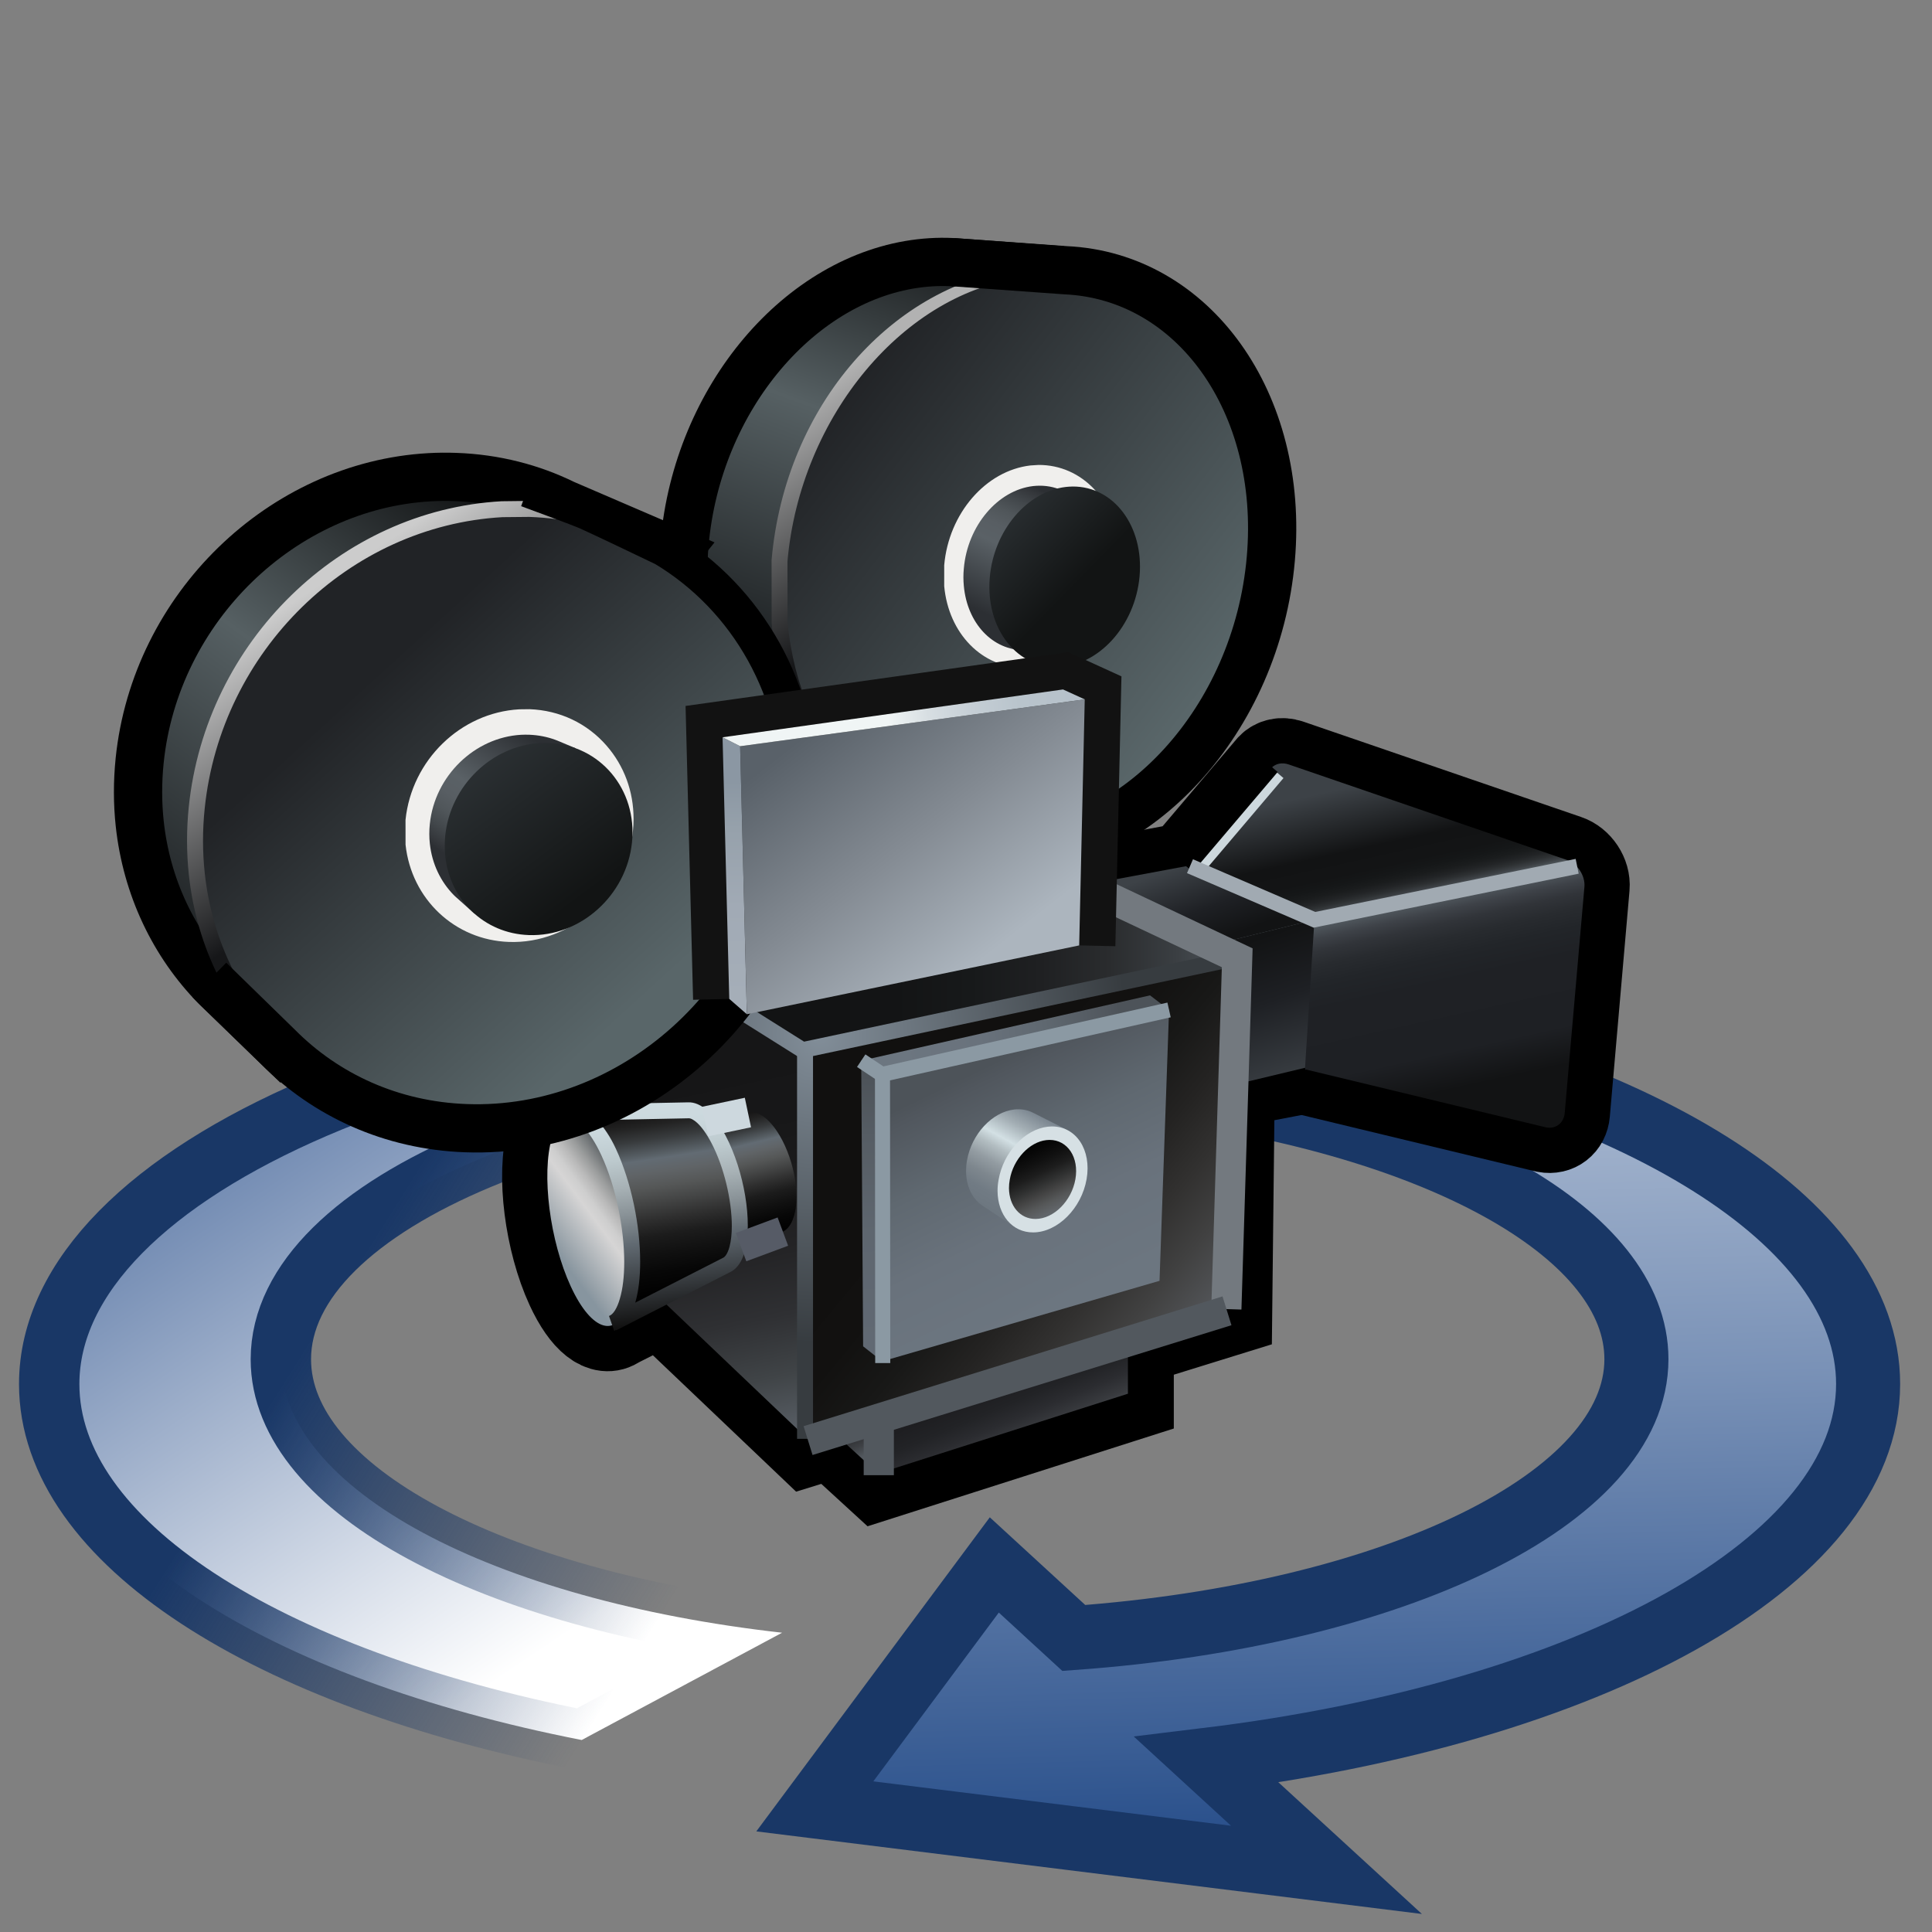 <?xml version="1.0" encoding="UTF-8" standalone="no"?>
<!-- Created with Inkscape (http://www.inkscape.org/) -->
<svg
   xmlns:i="http://ns.adobe.com/AdobeIllustrator/10.0/"
   xmlns:a="http://ns.adobe.com/AdobeSVGViewerExtensions/3.0/"
   xmlns:dc="http://purl.org/dc/elements/1.1/"
   xmlns:cc="http://web.resource.org/cc/"
   xmlns:rdf="http://www.w3.org/1999/02/22-rdf-syntax-ns#"
   xmlns:svg="http://www.w3.org/2000/svg"
   xmlns="http://www.w3.org/2000/svg"
   xmlns:xlink="http://www.w3.org/1999/xlink"
   xmlns:sodipodi="http://inkscape.sourceforge.net/DTD/sodipodi-0.dtd"
   xmlns:inkscape="http://www.inkscape.org/namespaces/inkscape"
   width="32"
   height="32"
   id="svg14650"
   sodipodi:version="0.32"
   inkscape:version="0.43"
   version="1.0"
   sodipodi:docbase="e:\dev_clean\src\houdini\support\icons\tools"
   sodipodi:docname="tumble.svg">
  <rect width="100%" height="100%" fill="#808080" stroke="none"/>
  <defs
     id="defs14652">
    <linearGradient
       inkscape:collect="always"
       id="linearGradient19976">
      <stop
         style="stop-color:#193766;stop-opacity:1;"
         offset="0"
         id="stop19978" />
      <stop
         style="stop-color:#193766;stop-opacity:0;"
         offset="1"
         id="stop19980" />
    </linearGradient>
    <linearGradient
       inkscape:collect="always"
       xlink:href="#linearGradient19976"
       id="linearGradient19982"
       x1="3.864"
       y1="21.655"
       x2="10.081"
       y2="25.572"
       gradientUnits="userSpaceOnUse" />
    <linearGradient
       inkscape:collect="always"
       xlink:href="#XMLID_386_"
       id="linearGradient19961"
       gradientUnits="userSpaceOnUse"
       gradientTransform="matrix(1.061,0,0,1.061,-359.674,-173.654)"
       x1="340.538"
       y1="174.625"
       x2="349.505"
       y2="187.975" />
    <linearGradient
       inkscape:collect="always"
       xlink:href="#XMLID_385_"
       id="linearGradient19941"
       gradientUnits="userSpaceOnUse"
       x1="359.477"
       y1="165.859"
       x2="360.143"
       y2="190.359" />
    <linearGradient
       id="linearGradient10398">
      <stop
         style="stop-color:#ffffff;stop-opacity:1;"
         offset="0"
         id="stop10400" />
      <stop
         style="stop-color:#3465a4;stop-opacity:1;"
         offset="1"
         id="stop10402" />
    </linearGradient>
    <linearGradient
       y2="317.743"
       x2="117.487"
       y1="315.413"
       x1="116.365"
       gradientUnits="userSpaceOnUse"
       id="XMLID_671_">
      <stop
         id="stop9547"
         style="stop-color:#000000"
         offset="0" />
      <stop
         id="stop9549"
         style="stop-color:#070707"
         offset="0.163" />
      <stop
         id="stop9551"
         style="stop-color:#111111"
         offset="0.302" />
      <stop
         id="stop9553"
         style="stop-color:#1D1D1D"
         offset="0.432" />
      <stop
         id="stop9555"
         style="stop-color:#2F3030"
         offset="0.557" />
      <stop
         id="stop9557"
         style="stop-color:#444444"
         offset="0.678" />
      <stop
         id="stop9559"
         style="stop-color:#565859"
         offset="0.797" />
      <stop
         id="stop9561"
         style="stop-color:#616569"
         offset="0.91" />
      <stop
         id="stop9563"
         style="stop-color:#626B73"
         offset="1" />
      <a:midPointStop
         style="stop-color:#000000"
         offset="0" />
      <a:midPointStop
         style="stop-color:#000000"
         offset="0.739" />
      <a:midPointStop
         style="stop-color:#626B73"
         offset="1" />
    </linearGradient>
    <linearGradient
       inkscape:collect="always"
       xlink:href="#XMLID_671_"
       id="linearGradient9820"
       gradientUnits="userSpaceOnUse"
       x1="116.365"
       y1="315.413"
       x2="117.487"
       y2="317.743"
       gradientTransform="matrix(1.014,0,0,1.014,-88.778,-287)" />
    <linearGradient
       y2="314.497"
       x2="116.658"
       y1="317.404"
       x1="115.039"
       gradientUnits="userSpaceOnUse"
       id="XMLID_670_">
      <stop
         id="stop9526"
         style="stop-color:#6D7780"
         offset="0" />
      <stop
         id="stop9528"
         style="stop-color:#717B84"
         offset="0.138" />
      <stop
         id="stop9530"
         style="stop-color:#7E878E"
         offset="0.274" />
      <stop
         id="stop9532"
         style="stop-color:#939CA2"
         offset="0.408" />
      <stop
         id="stop9534"
         style="stop-color:#B2BDC1"
         offset="0.542" />
      <stop
         id="stop9536"
         style="stop-color:#D3E0E4"
         offset="0.646" />
      <stop
         id="stop9538"
         style="stop-color:#A3AEB4"
         offset="0.819" />
      <stop
         id="stop9540"
         style="stop-color:#7A858F"
         offset="1" />
      <a:midPointStop
         style="stop-color:#6D7780"
         offset="0" />
      <a:midPointStop
         style="stop-color:#6D7780"
         offset="0.711" />
      <a:midPointStop
         style="stop-color:#D3E0E4"
         offset="0.646" />
      <a:midPointStop
         style="stop-color:#D3E0E4"
         offset="0.476" />
      <a:midPointStop
         style="stop-color:#7A858F"
         offset="1" />
    </linearGradient>
    <linearGradient
       inkscape:collect="always"
       xlink:href="#XMLID_670_"
       id="linearGradient9824"
       gradientUnits="userSpaceOnUse"
       x1="115.039"
       y1="317.404"
       x2="116.658"
       y2="314.497"
       gradientTransform="matrix(1.014,0,0,1.014,-88.778,-287)" />
    <linearGradient
       y2="302.191"
       x2="112.091"
       y1="301.457"
       x1="117.931"
       gradientUnits="userSpaceOnUse"
       id="XMLID_669_">
      <stop
         id="stop9511"
         style="stop-color:#B6C1CA"
         offset="0" />
      <stop
         id="stop9513"
         style="stop-color:#B9C4CC"
         offset="0.295" />
      <stop
         id="stop9515"
         style="stop-color:#C5CED5"
         offset="0.547" />
      <stop
         id="stop9517"
         style="stop-color:#D7DEE2"
         offset="0.783" />
      <stop
         id="stop9519"
         style="stop-color:#F0F5F5"
         offset="1" />
      <a:midPointStop
         style="stop-color:#B6C1CA"
         offset="0" />
      <a:midPointStop
         style="stop-color:#B6C1CA"
         offset="0.739" />
      <a:midPointStop
         style="stop-color:#F0F5F5"
         offset="1" />
    </linearGradient>
    <linearGradient
       y2="304.16"
       x2="107.311"
       y1="310.911"
       x1="107.249"
       gradientUnits="userSpaceOnUse"
       id="XMLID_668_">
      <stop
         id="stop9500"
         style="stop-color:#A5AEB8"
         offset="0" />
      <stop
         id="stop9502"
         style="stop-color:#A1AAB5"
         offset="0.424" />
      <stop
         id="stop9504"
         style="stop-color:#96A1AB"
         offset="0.786" />
      <stop
         id="stop9506"
         style="stop-color:#8B97A3"
         offset="1" />
      <a:midPointStop
         style="stop-color:#A5AEB8"
         offset="0" />
      <a:midPointStop
         style="stop-color:#A5AEB8"
         offset="0.739" />
      <a:midPointStop
         style="stop-color:#8B97A3"
         offset="1" />
    </linearGradient>
    <linearGradient
       y2="302.446"
       x2="109.787"
       y1="309.503"
       x1="115.32"
       gradientUnits="userSpaceOnUse"
       id="XMLID_667_">
      <stop
         id="stop9491"
         style="stop-color:#ACB5BE"
         offset="0" />
      <stop
         id="stop9493"
         style="stop-color:#848B93"
         offset="0.479" />
      <stop
         id="stop9495"
         style="stop-color:#596169"
         offset="1" />
      <a:midPointStop
         style="stop-color:#ACB5BE"
         offset="0" />
      <a:midPointStop
         style="stop-color:#ACB5BE"
         offset="0.531" />
      <a:midPointStop
         style="stop-color:#596169"
         offset="1" />
    </linearGradient>
    <linearGradient
       y2="295.644"
       x2="115.538"
       y1="298"
       x1="117.953"
       gradientUnits="userSpaceOnUse"
       id="XMLID_666_">
      <stop
         id="stop9476"
         style="stop-color:#121414"
         offset="0" />
      <stop
         id="stop9478"
         style="stop-color:#2B3033"
         offset="1" />
      <a:midPointStop
         style="stop-color:#121414"
         offset="0" />
      <a:midPointStop
         style="stop-color:#121414"
         offset="0.5" />
      <a:midPointStop
         style="stop-color:#2B3033"
         offset="1" />
    </linearGradient>
    <linearGradient
       inkscape:collect="always"
       xlink:href="#XMLID_666_"
       id="linearGradient9835"
       gradientUnits="userSpaceOnUse"
       x1="117.953"
       y1="298"
       x2="115.538"
       y2="295.644"
       gradientTransform="matrix(1.014,0,0,1.014,-88.778,-287)" />
    <linearGradient
       y2="303.465"
       x2="99.309"
       y1="307.758"
       x1="102.519"
       gradientUnits="userSpaceOnUse"
       id="XMLID_665_">
      <stop
         id="stop9469"
         style="stop-color:#121414"
         offset="0" />
      <stop
         id="stop9471"
         style="stop-color:#2B3033"
         offset="1" />
      <a:midPointStop
         style="stop-color:#121414"
         offset="0" />
      <a:midPointStop
         style="stop-color:#121414"
         offset="0.5" />
      <a:midPointStop
         style="stop-color:#2B3033"
         offset="1" />
    </linearGradient>
    <linearGradient
       inkscape:collect="always"
       xlink:href="#XMLID_665_"
       id="linearGradient9838"
       gradientUnits="userSpaceOnUse"
       x1="102.519"
       y1="307.758"
       x2="99.309"
       y2="303.465"
       gradientTransform="matrix(1.014,0,0,1.014,-88.778,-287)" />
    <linearGradient
       y2="306.53"
       x2="98.381"
       y1="302.737"
       x1="100.924"
       gradientUnits="userSpaceOnUse"
       id="XMLID_664_">
      <stop
         id="stop9452"
         style="stop-color:#2C2F33"
         offset="0.006" />
      <stop
         id="stop9454"
         style="stop-color:#5A6166"
         offset="0.506" />
      <stop
         id="stop9456"
         style="stop-color:#585E63"
         offset="0.638" />
      <stop
         id="stop9458"
         style="stop-color:#50565A"
         offset="0.751" />
      <stop
         id="stop9460"
         style="stop-color:#43484C"
         offset="0.856" />
      <stop
         id="stop9462"
         style="stop-color:#34373B"
         offset="0.957" />
      <stop
         id="stop9464"
         style="stop-color:#2C2F33"
         offset="1" />
      <a:midPointStop
         style="stop-color:#2C2F33"
         offset="0.006" />
      <a:midPointStop
         style="stop-color:#2C2F33"
         offset="0.5" />
      <a:midPointStop
         style="stop-color:#5A6166"
         offset="0.506" />
      <a:midPointStop
         style="stop-color:#5A6166"
         offset="0.739" />
      <a:midPointStop
         style="stop-color:#2C2F33"
         offset="1" />
    </linearGradient>
    <linearGradient
       inkscape:collect="always"
       xlink:href="#XMLID_664_"
       id="linearGradient9841"
       gradientUnits="userSpaceOnUse"
       x1="100.924"
       y1="302.737"
       x2="98.381"
       y2="306.53"
       gradientTransform="matrix(1.014,0,0,1.014,-88.778,-287)" />
    <linearGradient
       id="XMLID_663_"
       gradientUnits="userSpaceOnUse"
       x1="104.598"
       y1="313.838"
       x2="105.609"
       y2="320.968">
      <stop
         offset="0"
         style="stop-color:#CFDDE2"
         id="stop9433" />
      <stop
         offset="0.152"
         style="stop-color:#CBD8DD"
         id="stop9435" />
      <stop
         offset="0.281"
         style="stop-color:#BCC9CD"
         id="stop9437" />
      <stop
         offset="0.402"
         style="stop-color:#A7B1B5"
         id="stop9439" />
      <stop
         offset="0.519"
         style="stop-color:#899297"
         id="stop9441" />
      <stop
         offset="0.63"
         style="stop-color:#677077"
         id="stop9443" />
      <stop
         offset="0.646"
         style="stop-color:#626B73"
         id="stop9445" />
      <stop
         offset="1"
         style="stop-color:#121212"
         id="stop9447" />
      <a:midPointStop
         offset="0"
         style="stop-color:#CFDDE2" />
      <a:midPointStop
         offset="0.739"
         style="stop-color:#CFDDE2" />
      <a:midPointStop
         offset="0.646"
         style="stop-color:#626B73" />
      <a:midPointStop
         offset="0.5"
         style="stop-color:#626B73" />
      <a:midPointStop
         offset="1"
         style="stop-color:#121212" />
    </linearGradient>
    <linearGradient
       id="XMLID_662_"
       gradientUnits="userSpaceOnUse"
       x1="105.425"
       y1="320.149"
       x2="104.552"
       y2="314.416">
      <stop
         offset="0"
         style="stop-color:#000000"
         id="stop9402" />
      <stop
         offset="0.123"
         style="stop-color:#070707"
         id="stop9404" />
      <stop
         offset="0.225"
         style="stop-color:#111111"
         id="stop9406" />
      <stop
         offset="0.319"
         style="stop-color:#1C1C1C"
         id="stop9408" />
      <stop
         offset="0.409"
         style="stop-color:#2F2F2F"
         id="stop9410" />
      <stop
         offset="0.496"
         style="stop-color:#434444"
         id="stop9412" />
      <stop
         offset="0.58"
         style="stop-color:#555757"
         id="stop9414" />
      <stop
         offset="0.661"
         style="stop-color:#606467"
         id="stop9416" />
      <stop
         offset="0.73"
         style="stop-color:#626B73"
         id="stop9418" />
      <stop
         offset="0.751"
         style="stop-color:#596167"
         id="stop9420" />
      <stop
         offset="0.838"
         style="stop-color:#383B3D"
         id="stop9422" />
      <stop
         offset="0.912"
         style="stop-color:#232323"
         id="stop9424" />
      <stop
         offset="0.968"
         style="stop-color:#171616"
         id="stop9426" />
      <stop
         offset="1"
         style="stop-color:#121212"
         id="stop9428" />
      <a:midPointStop
         offset="0"
         style="stop-color:#000000" />
      <a:midPointStop
         offset="0.744"
         style="stop-color:#000000" />
      <a:midPointStop
         offset="0.73"
         style="stop-color:#626B73" />
      <a:midPointStop
         offset="0.417"
         style="stop-color:#626B73" />
      <a:midPointStop
         offset="1"
         style="stop-color:#121212" />
    </linearGradient>
    <linearGradient
       y2="314.445"
       x2="107.471"
       y1="318.345"
       x1="108.432"
       gradientUnits="userSpaceOnUse"
       id="XMLID_661_">
      <stop
         id="stop9369"
         style="stop-color:#000000"
         offset="0" />
      <stop
         id="stop9371"
         style="stop-color:#070707"
         offset="0.123" />
      <stop
         id="stop9373"
         style="stop-color:#111111"
         offset="0.225" />
      <stop
         id="stop9375"
         style="stop-color:#1C1C1C"
         offset="0.319" />
      <stop
         id="stop9377"
         style="stop-color:#2F2F2F"
         offset="0.409" />
      <stop
         id="stop9379"
         style="stop-color:#434444"
         offset="0.496" />
      <stop
         id="stop9381"
         style="stop-color:#555757"
         offset="0.58" />
      <stop
         id="stop9383"
         style="stop-color:#606467"
         offset="0.661" />
      <stop
         id="stop9385"
         style="stop-color:#626B73"
         offset="0.73" />
      <stop
         id="stop9387"
         style="stop-color:#596167"
         offset="0.751" />
      <stop
         id="stop9389"
         style="stop-color:#383B3D"
         offset="0.838" />
      <stop
         id="stop9391"
         style="stop-color:#232323"
         offset="0.912" />
      <stop
         id="stop9393"
         style="stop-color:#171616"
         offset="0.968" />
      <stop
         id="stop9395"
         style="stop-color:#121212"
         offset="1" />
      <a:midPointStop
         style="stop-color:#000000"
         offset="0" />
      <a:midPointStop
         style="stop-color:#000000"
         offset="0.744" />
      <a:midPointStop
         style="stop-color:#626B73"
         offset="0.73" />
      <a:midPointStop
         style="stop-color:#626B73"
         offset="0.417" />
      <a:midPointStop
         style="stop-color:#121212"
         offset="1" />
    </linearGradient>
    <linearGradient
       inkscape:collect="always"
       xlink:href="#XMLID_661_"
       id="linearGradient9871"
       gradientUnits="userSpaceOnUse"
       x1="108.432"
       y1="318.345"
       x2="107.471"
       y2="314.445"
       gradientTransform="matrix(1.014,0,0,1.014,-88.778,-287)" />
    <linearGradient
       y2="316.779"
       x2="104.147"
       y1="318.713"
       x1="101.549"
       gradientUnits="userSpaceOnUse"
       id="XMLID_660_">
      <stop
         id="stop9350"
         style="stop-color:#87959F"
         offset="0" />
      <stop
         id="stop9352"
         style="stop-color:#939EA6"
         offset="0.071" />
      <stop
         id="stop9354"
         style="stop-color:#D6D5D5"
         offset="0.489" />
      <stop
         id="stop9356"
         style="stop-color:#CECECE"
         offset="0.573" />
      <stop
         id="stop9358"
         style="stop-color:#B9B9B9"
         offset="0.673" />
      <stop
         id="stop9360"
         style="stop-color:#9A9C9C"
         offset="0.781" />
      <stop
         id="stop9362"
         style="stop-color:#737779"
         offset="0.894" />
      <stop
         id="stop9364"
         style="stop-color:#4D5359"
         offset="1" />
      <a:midPointStop
         style="stop-color:#87959F"
         offset="0" />
      <a:midPointStop
         style="stop-color:#87959F"
         offset="0.485" />
      <a:midPointStop
         style="stop-color:#D6D5D5"
         offset="0.489" />
      <a:midPointStop
         style="stop-color:#D6D5D5"
         offset="0.67" />
      <a:midPointStop
         style="stop-color:#4D5359"
         offset="1" />
    </linearGradient>
    <linearGradient
       inkscape:collect="always"
       xlink:href="#XMLID_660_"
       id="linearGradient9874"
       gradientUnits="userSpaceOnUse"
       x1="101.549"
       y1="318.713"
       x2="104.147"
       y2="316.779"
       gradientTransform="matrix(1.014,0,0,1.014,-88.778,-287)" />
    <linearGradient
       y2="325.202"
       x2="111.507"
       y1="323.062"
       x1="110.47"
       gradientUnits="userSpaceOnUse"
       id="XMLID_659_">
      <stop
         id="stop9333"
         style="stop-color:#161617"
         offset="0" />
      <stop
         id="stop9335"
         style="stop-color:#171718"
         offset="0.208" />
      <stop
         id="stop9337"
         style="stop-color:#1B1C1D"
         offset="0.385" />
      <stop
         id="stop9339"
         style="stop-color:#232425"
         offset="0.551" />
      <stop
         id="stop9341"
         style="stop-color:#2E2F32"
         offset="0.711" />
      <stop
         id="stop9343"
         style="stop-color:#3E4145"
         offset="0.864" />
      <stop
         id="stop9345"
         style="stop-color:#52585E"
         offset="1" />
      <a:midPointStop
         style="stop-color:#161617"
         offset="0" />
      <a:midPointStop
         style="stop-color:#161617"
         offset="0.739" />
      <a:midPointStop
         style="stop-color:#52585E"
         offset="1" />
    </linearGradient>
    <linearGradient
       y2="325.482"
       x2="116.434"
       y1="322.629"
       x1="115.234"
       gradientUnits="userSpaceOnUse"
       id="XMLID_658_">
      <stop
         id="stop9316"
         style="stop-color:#1C1C1F"
         offset="0" />
      <stop
         id="stop9318"
         style="stop-color:#1E1E21"
         offset="0.208" />
      <stop
         id="stop9320"
         style="stop-color:#222326"
         offset="0.385" />
      <stop
         id="stop9322"
         style="stop-color:#2B2C30"
         offset="0.551" />
      <stop
         id="stop9324"
         style="stop-color:#383A3E"
         offset="0.711" />
      <stop
         id="stop9326"
         style="stop-color:#4B4F55"
         offset="0.864" />
      <stop
         id="stop9328"
         style="stop-color:#626B73"
         offset="1" />
      <a:midPointStop
         style="stop-color:#1C1C1F"
         offset="0" />
      <a:midPointStop
         style="stop-color:#1C1C1F"
         offset="0.739" />
      <a:midPointStop
         style="stop-color:#626B73"
         offset="1" />
    </linearGradient>
    <linearGradient
       y2="313.356"
       x2="111.512"
       y1="321.808"
       x1="111.698"
       gradientUnits="userSpaceOnUse"
       id="XMLID_657_">
      <stop
         id="stop9305"
         style="stop-color:#616973"
         offset="0" />
      <stop
         id="stop9307"
         style="stop-color:#5E666F"
         offset="0.417" />
      <stop
         id="stop9309"
         style="stop-color:#565D64"
         offset="0.772" />
      <stop
         id="stop9311"
         style="stop-color:#4D5359"
         offset="1" />
      <a:midPointStop
         style="stop-color:#616973"
         offset="0" />
      <a:midPointStop
         style="stop-color:#616973"
         offset="0.739" />
      <a:midPointStop
         style="stop-color:#4D5359"
         offset="1" />
    </linearGradient>
    <linearGradient
       y2="311.58"
       x2="119.393"
       y1="312.623"
       x1="112.503"
       gradientUnits="userSpaceOnUse"
       id="XMLID_656_">
      <stop
         id="stop9292"
         style="stop-color:#6C7680"
         offset="0" />
      <stop
         id="stop9294"
         style="stop-color:#69727C"
         offset="0.355" />
      <stop
         id="stop9296"
         style="stop-color:#5F6870"
         offset="0.659" />
      <stop
         id="stop9298"
         style="stop-color:#51575E"
         offset="0.942" />
      <stop
         id="stop9300"
         style="stop-color:#4D5359"
         offset="1" />
      <a:midPointStop
         style="stop-color:#6C7680"
         offset="0" />
      <a:midPointStop
         style="stop-color:#6C7680"
         offset="0.739" />
      <a:midPointStop
         style="stop-color:#4D5359"
         offset="1" />
    </linearGradient>
    <linearGradient
       y2="313.285"
       x2="114.701"
       y1="320.286"
       x1="118.09"
       gradientUnits="userSpaceOnUse"
       id="XMLID_655_">
      <stop
         id="stop9277"
         style="stop-color:#6C7680"
         offset="0" />
      <stop
         id="stop9279"
         style="stop-color:#69727C"
         offset="0.355" />
      <stop
         id="stop9281"
         style="stop-color:#5F6870"
         offset="0.659" />
      <stop
         id="stop9283"
         style="stop-color:#51575E"
         offset="0.942" />
      <stop
         id="stop9285"
         style="stop-color:#4D5359"
         offset="1" />
      <a:midPointStop
         style="stop-color:#6C7680"
         offset="0" />
      <a:midPointStop
         style="stop-color:#6C7680"
         offset="0.739" />
      <a:midPointStop
         style="stop-color:#4D5359"
         offset="1" />
    </linearGradient>
    <linearGradient
       y2="295.308"
       x2="117.563"
       y1="299.183"
       x1="115.751"
       gradientUnits="userSpaceOnUse"
       id="XMLID_654_">
      <stop
         id="stop9260"
         style="stop-color:#2C2F33"
         offset="0.006" />
      <stop
         id="stop9262"
         style="stop-color:#5A6166"
         offset="0.506" />
      <stop
         id="stop9264"
         style="stop-color:#585E63"
         offset="0.638" />
      <stop
         id="stop9266"
         style="stop-color:#50565A"
         offset="0.751" />
      <stop
         id="stop9268"
         style="stop-color:#43484C"
         offset="0.856" />
      <stop
         id="stop9270"
         style="stop-color:#34373B"
         offset="0.957" />
      <stop
         id="stop9272"
         style="stop-color:#2C2F33"
         offset="1" />
      <a:midPointStop
         style="stop-color:#2C2F33"
         offset="0.006" />
      <a:midPointStop
         style="stop-color:#2C2F33"
         offset="0.5" />
      <a:midPointStop
         style="stop-color:#5A6166"
         offset="0.506" />
      <a:midPointStop
         style="stop-color:#5A6166"
         offset="0.739" />
      <a:midPointStop
         style="stop-color:#2C2F33"
         offset="1" />
    </linearGradient>
    <linearGradient
       inkscape:collect="always"
       xlink:href="#XMLID_654_"
       id="linearGradient9883"
       gradientUnits="userSpaceOnUse"
       x1="115.751"
       y1="299.183"
       x2="117.563"
       y2="295.308"
       gradientTransform="matrix(1.014,0,0,1.014,-88.778,-287)" />
    <linearGradient
       id="XMLID_653_"
       gradientUnits="userSpaceOnUse"
       x1="115.693"
       y1="296.266"
       x2="111.95"
       y2="290.414">
      <stop
         offset="0"
         style="stop-color:#161719"
         id="stop9245" />
      <stop
         offset="1"
         style="stop-color:#B2B2B2"
         id="stop9247" />
      <a:midPointStop
         offset="0"
         style="stop-color:#161719" />
      <a:midPointStop
         offset="0.5"
         style="stop-color:#161719" />
      <a:midPointStop
         offset="1"
         style="stop-color:#B2B2B2" />
    </linearGradient>
    <linearGradient
       id="XMLID_652_"
       gradientUnits="userSpaceOnUse"
       x1="110.121"
       y1="292.456"
       x2="121.872"
       y2="301.456">
      <stop
         offset="0.006"
         style="stop-color:#212326"
         id="stop9238" />
      <stop
         offset="1"
         style="stop-color:#596669"
         id="stop9240" />
      <a:midPointStop
         offset="0.006"
         style="stop-color:#212326" />
      <a:midPointStop
         offset="0.5"
         style="stop-color:#212326" />
      <a:midPointStop
         offset="1"
         style="stop-color:#596669" />
    </linearGradient>
    <linearGradient
       y2="297.577"
       x2="94.868"
       y1="304.31"
       x1="99.238"
       gradientUnits="userSpaceOnUse"
       id="XMLID_651_">
      <stop
         id="stop9229"
         style="stop-color:#161719"
         offset="0" />
      <stop
         id="stop9231"
         style="stop-color:#CCCCCC"
         offset="1" />
      <a:midPointStop
         style="stop-color:#161719"
         offset="0" />
      <a:midPointStop
         style="stop-color:#161719"
         offset="0.5" />
      <a:midPointStop
         style="stop-color:#CCCCCC"
         offset="1" />
    </linearGradient>
    <linearGradient
       inkscape:collect="always"
       xlink:href="#XMLID_651_"
       id="linearGradient9899"
       gradientUnits="userSpaceOnUse"
       x1="99.238"
       y1="304.31"
       x2="94.868"
       y2="297.577"
       gradientTransform="matrix(1.014,0,0,1.014,-88.778,-287)" />
    <linearGradient
       y2="310.642"
       x2="104.749"
       y1="300.837"
       x1="95.831"
       gradientUnits="userSpaceOnUse"
       id="XMLID_650_">
      <stop
         id="stop9222"
         style="stop-color:#212326"
         offset="0.006" />
      <stop
         id="stop9224"
         style="stop-color:#596669"
         offset="1" />
      <a:midPointStop
         style="stop-color:#212326"
         offset="0.006" />
      <a:midPointStop
         style="stop-color:#212326"
         offset="0.5" />
      <a:midPointStop
         style="stop-color:#596669"
         offset="1" />
    </linearGradient>
    <linearGradient
       inkscape:collect="always"
       xlink:href="#XMLID_650_"
       id="linearGradient9902"
       gradientUnits="userSpaceOnUse"
       x1="95.831"
       y1="300.837"
       x2="104.749"
       y2="310.642"
       gradientTransform="matrix(1.014,0,0,1.014,-88.778,-287)" />
    <linearGradient
       y2="308.361"
       x2="90.171"
       y1="295.642"
       x1="99.486"
       gradientUnits="userSpaceOnUse"
       id="XMLID_649_">
      <stop
         id="stop9213"
         style="stop-color:#141617"
         offset="0" />
      <stop
         id="stop9215"
         style="stop-color:#566063"
         offset="0.483" />
      <stop
         id="stop9217"
         style="stop-color:#232729"
         offset="1" />
      <a:midPointStop
         style="stop-color:#141617"
         offset="0" />
      <a:midPointStop
         style="stop-color:#141617"
         offset="0.5" />
      <a:midPointStop
         style="stop-color:#566063"
         offset="0.483" />
      <a:midPointStop
         style="stop-color:#566063"
         offset="0.5" />
      <a:midPointStop
         style="stop-color:#232729"
         offset="1" />
    </linearGradient>
    <linearGradient
       inkscape:collect="always"
       xlink:href="#XMLID_649_"
       id="linearGradient9905"
       gradientUnits="userSpaceOnUse"
       x1="99.486"
       y1="295.642"
       x2="90.171"
       y2="308.361"
       gradientTransform="matrix(1.014,0,0,1.014,-88.778,-287)" />
    <linearGradient
       y2="299.691"
       x2="109.224"
       y1="286.865"
       x1="113.933"
       gradientUnits="userSpaceOnUse"
       id="XMLID_648_">
      <stop
         id="stop9204"
         style="stop-color:#141617"
         offset="0" />
      <stop
         id="stop9206"
         style="stop-color:#566063"
         offset="0.483" />
      <stop
         id="stop9208"
         style="stop-color:#232729"
         offset="1" />
      <a:midPointStop
         style="stop-color:#141617"
         offset="0" />
      <a:midPointStop
         style="stop-color:#141617"
         offset="0.5" />
      <a:midPointStop
         style="stop-color:#566063"
         offset="0.483" />
      <a:midPointStop
         style="stop-color:#566063"
         offset="0.5" />
      <a:midPointStop
         style="stop-color:#232729"
         offset="1" />
    </linearGradient>
    <linearGradient
       inkscape:collect="always"
       xlink:href="#XMLID_648_"
       id="linearGradient9908"
       gradientUnits="userSpaceOnUse"
       x1="113.933"
       y1="286.865"
       x2="109.224"
       y2="299.691"
       gradientTransform="matrix(1.014,0,0,1.014,-88.778,-287)" />
    <radialGradient
       id="XMLID_647_"
       cx="109.941"
       cy="312.073"
       r="9.655"
       fx="109.941"
       fy="312.073"
       gradientUnits="userSpaceOnUse">
      <stop
         offset="0"
         style="stop-color:#828E99"
         id="stop9195" />
      <stop
         offset="1"
         style="stop-color:#373C40"
         id="stop9197" />
      <a:midPointStop
         offset="0"
         style="stop-color:#828E99" />
      <a:midPointStop
         offset="0.5"
         style="stop-color:#828E99" />
      <a:midPointStop
         offset="1"
         style="stop-color:#373C40" />
    </radialGradient>
    <radialGradient
       id="XMLID_646_"
       cx="109.94"
       cy="312.074"
       r="9.655"
       fx="109.94"
       fy="312.074"
       gradientUnits="userSpaceOnUse">
      <stop
         offset="0"
         style="stop-color:#828E99"
         id="stop9186" />
      <stop
         offset="1"
         style="stop-color:#373C40"
         id="stop9188" />
      <a:midPointStop
         offset="0"
         style="stop-color:#828E99" />
      <a:midPointStop
         offset="0.5"
         style="stop-color:#828E99" />
      <a:midPointStop
         offset="1"
         style="stop-color:#373C40" />
    </radialGradient>
    <linearGradient
       y2="309.648"
       x2="124.153"
       y1="309.648"
       x1="109.501"
       gradientUnits="userSpaceOnUse"
       id="XMLID_645_">
      <stop
         id="stop9165"
         style="stop-color:#121314"
         offset="0" />
      <stop
         id="stop9167"
         style="stop-color:#131415"
         offset="0.19" />
      <stop
         id="stop9169"
         style="stop-color:#17191A"
         offset="0.352" />
      <stop
         id="stop9171"
         style="stop-color:#1F2022"
         offset="0.504" />
      <stop
         id="stop9173"
         style="stop-color:#2A2C2E"
         offset="0.65" />
      <stop
         id="stop9175"
         style="stop-color:#3A3E42"
         offset="0.791" />
      <stop
         id="stop9177"
         style="stop-color:#52595F"
         offset="0.927" />
      <stop
         id="stop9179"
         style="stop-color:#626B73"
         offset="1" />
      <a:midPointStop
         style="stop-color:#121314"
         offset="0" />
      <a:midPointStop
         style="stop-color:#121314"
         offset="0.739" />
      <a:midPointStop
         style="stop-color:#626B73"
         offset="1" />
    </linearGradient>
    <linearGradient
       y2="325.27"
       x2="108.701"
       y1="312.679"
       x1="106.022"
       gradientUnits="userSpaceOnUse"
       id="XMLID_644_">
      <stop
         id="stop9146"
         style="stop-color:#161617"
         offset="0" />
      <stop
         id="stop9148"
         style="stop-color:#171718"
         offset="0.195" />
      <stop
         id="stop9150"
         style="stop-color:#1C1C1D"
         offset="0.361" />
      <stop
         id="stop9152"
         style="stop-color:#242426"
         offset="0.516" />
      <stop
         id="stop9154"
         style="stop-color:#2F3033"
         offset="0.665" />
      <stop
         id="stop9156"
         style="stop-color:#404447"
         offset="0.81" />
      <stop
         id="stop9158"
         style="stop-color:#585E65"
         offset="0.95" />
      <stop
         id="stop9160"
         style="stop-color:#626B73"
         offset="1" />
      <a:midPointStop
         style="stop-color:#161617"
         offset="0" />
      <a:midPointStop
         style="stop-color:#161617"
         offset="0.739" />
      <a:midPointStop
         style="stop-color:#626B73"
         offset="1" />
    </linearGradient>
    <linearGradient
       y2="322.672"
       x2="122.957"
       y1="315.036"
       x1="113.713"
       gradientUnits="userSpaceOnUse"
       id="XMLID_643_">
      <stop
         id="stop9125"
         style="stop-color:#11100F"
         offset="0" />
      <stop
         id="stop9127"
         style="stop-color:#121110"
         offset="0.171" />
      <stop
         id="stop9129"
         style="stop-color:#181817"
         offset="0.316" />
      <stop
         id="stop9131"
         style="stop-color:#242322"
         offset="0.453" />
      <stop
         id="stop9133"
         style="stop-color:#323130"
         offset="0.584" />
      <stop
         id="stop9135"
         style="stop-color:#414141"
         offset="0.711" />
      <stop
         id="stop9137"
         style="stop-color:#515356"
         offset="0.835" />
      <stop
         id="stop9139"
         style="stop-color:#5E646A"
         offset="0.954" />
      <stop
         id="stop9141"
         style="stop-color:#626B73"
         offset="1" />
      <a:midPointStop
         style="stop-color:#11100F"
         offset="0" />
      <a:midPointStop
         style="stop-color:#11100F"
         offset="0.739" />
      <a:midPointStop
         style="stop-color:#626B73"
         offset="1" />
    </linearGradient>
    <linearGradient
       y2="309.237"
       x2="123.134"
       y1="313.892"
       x1="124.724"
       gradientUnits="userSpaceOnUse"
       id="XMLID_638_">
      <stop
         id="stop9046"
         style="stop-color:#3D4247"
         offset="0.006" />
      <stop
         id="stop9048"
         style="stop-color:#1E2024"
         offset="0.596" />
      <stop
         id="stop9050"
         style="stop-color:#121314"
         offset="1" />
      <a:midPointStop
         style="stop-color:#3D4247"
         offset="0.006" />
      <a:midPointStop
         style="stop-color:#3D4247"
         offset="0.5" />
      <a:midPointStop
         style="stop-color:#1E2024"
         offset="0.596" />
      <a:midPointStop
         style="stop-color:#1E2024"
         offset="0.5" />
      <a:midPointStop
         style="stop-color:#121314"
         offset="1" />
    </linearGradient>
    <linearGradient
       y2="309.137"
       x2="122.305"
       y1="306.692"
       x1="121.422"
       gradientUnits="userSpaceOnUse"
       id="XMLID_637_">
      <stop
         id="stop9037"
         style="stop-color:#3D4247"
         offset="0.006" />
      <stop
         id="stop9039"
         style="stop-color:#1E2024"
         offset="0.596" />
      <stop
         id="stop9041"
         style="stop-color:#121314"
         offset="1" />
      <a:midPointStop
         style="stop-color:#3D4247"
         offset="0.006" />
      <a:midPointStop
         style="stop-color:#3D4247"
         offset="0.5" />
      <a:midPointStop
         style="stop-color:#1E2024"
         offset="0.596" />
      <a:midPointStop
         style="stop-color:#1E2024"
         offset="0.5" />
      <a:midPointStop
         style="stop-color:#121314"
         offset="1" />
    </linearGradient>
    <linearGradient
       y2="313.917"
       x2="129.194"
       y1="304.143"
       x1="127.034"
       gradientUnits="userSpaceOnUse"
       id="XMLID_632_">
      <stop
         id="stop8928"
         style="stop-color:#3D4247"
         offset="0.006" />
      <stop
         id="stop8930"
         style="stop-color:#121314"
         offset="0.202" />
      <stop
         id="stop8932"
         style="stop-color:#131415"
         offset="0.27" />
      <stop
         id="stop8934"
         style="stop-color:#151718"
         offset="0.298" />
      <stop
         id="stop8936"
         style="stop-color:#1A1C1D"
         offset="0.32" />
      <stop
         id="stop8938"
         style="stop-color:#222426"
         offset="0.338" />
      <stop
         id="stop8940"
         style="stop-color:#2D3032"
         offset="0.353" />
      <stop
         id="stop8942"
         style="stop-color:#3C4044"
         offset="0.367" />
      <stop
         id="stop8944"
         style="stop-color:#50575C"
         offset="0.379" />
      <stop
         id="stop8946"
         style="stop-color:#626B73"
         offset="0.388" />
      <stop
         id="stop8948"
         style="stop-color:#4F565C"
         offset="0.413" />
      <stop
         id="stop8950"
         style="stop-color:#3E4248"
         offset="0.447" />
      <stop
         id="stop8952"
         style="stop-color:#313439"
         offset="0.485" />
      <stop
         id="stop8954"
         style="stop-color:#282B2F"
         offset="0.531" />
      <stop
         id="stop8956"
         style="stop-color:#222529"
         offset="0.586" />
      <stop
         id="stop8958"
         style="stop-color:#1F2125"
         offset="0.665" />
      <stop
         id="stop8960"
         style="stop-color:#1E2024"
         offset="0.882" />
      <stop
         id="stop8962"
         style="stop-color:#121314"
         offset="1" />
      <a:midPointStop
         style="stop-color:#3D4247"
         offset="0.006" />
      <a:midPointStop
         style="stop-color:#3D4247"
         offset="0.5" />
      <a:midPointStop
         style="stop-color:#121314"
         offset="0.202" />
      <a:midPointStop
         style="stop-color:#121314"
         offset="0.85" />
      <a:midPointStop
         style="stop-color:#626B73"
         offset="0.388" />
      <a:midPointStop
         style="stop-color:#626B73"
         offset="0.13" />
      <a:midPointStop
         style="stop-color:#1E2024"
         offset="0.882" />
      <a:midPointStop
         style="stop-color:#1E2024"
         offset="0.5" />
      <a:midPointStop
         style="stop-color:#121314"
         offset="1" />
    </linearGradient>
    <linearGradient
       inkscape:collect="always"
       xlink:href="#XMLID_632_"
       id="linearGradient9949"
       gradientUnits="userSpaceOnUse"
       x1="127.034"
       y1="304.143"
       x2="129.194"
       y2="313.917"
       gradientTransform="matrix(1.014,0,0,1.014,-88.778,-287)" />
    <linearGradient
       id="XMLID_389_"
       gradientUnits="userSpaceOnUse"
       x1="406.135"
       y1="179.186"
       x2="415.861"
       y2="189.96">
      <stop
         offset="0.006"
         style="stop-color:#FFFFFF"
         id="stop6071" />
      <stop
         offset="0.1"
         style="stop-color:#F6F7FA"
         id="stop6073" />
      <stop
         offset="0.255"
         style="stop-color:#DCE3EC"
         id="stop6075" />
      <stop
         offset="0.453"
         style="stop-color:#B3C1D6"
         id="stop6077" />
      <stop
         offset="0.685"
         style="stop-color:#7A92B7"
         id="stop6079" />
      <stop
         offset="0.944"
         style="stop-color:#325790"
         id="stop6081" />
      <stop
         offset="1"
         style="stop-color:#224987"
         id="stop6083" />
      <a:midPointStop
         offset="0.006"
         style="stop-color:#FFFFFF" />
      <a:midPointStop
         offset="0.597"
         style="stop-color:#FFFFFF" />
      <a:midPointStop
         offset="1"
         style="stop-color:#224987" />
    </linearGradient>
    <radialGradient
       id="XMLID_390_"
       cx="404.988"
       cy="179.222"
       r="15.423"
       fx="404.988"
       fy="179.222"
       gradientUnits="userSpaceOnUse">
      <stop
         offset="0.006"
         style="stop-color:#FFFFFF"
         id="stop6088" />
      <stop
         offset="0.1"
         style="stop-color:#F6F7FA"
         id="stop6090" />
      <stop
         offset="0.255"
         style="stop-color:#DCE3EC"
         id="stop6092" />
      <stop
         offset="0.453"
         style="stop-color:#B3C1D6"
         id="stop6094" />
      <stop
         offset="0.685"
         style="stop-color:#7A92B7"
         id="stop6096" />
      <stop
         offset="0.944"
         style="stop-color:#325790"
         id="stop6098" />
      <stop
         offset="1"
         style="stop-color:#224987"
         id="stop6100" />
      <a:midPointStop
         offset="0.006"
         style="stop-color:#FFFFFF" />
      <a:midPointStop
         offset="0.597"
         style="stop-color:#FFFFFF" />
      <a:midPointStop
         offset="1"
         style="stop-color:#224987" />
    </radialGradient>
    <radialGradient
       id="XMLID_391_"
       cx="-514.137"
       cy="375.896"
       r="13.348"
       fx="-514.137"
       fy="375.896"
       gradientTransform="matrix(-1,0,0,-1,-106.76,554.833)"
       gradientUnits="userSpaceOnUse">
      <stop
         offset="0.006"
         style="stop-color:#FFFFFF"
         id="stop6105" />
      <stop
         offset="0.1"
         style="stop-color:#F6F7FA"
         id="stop6107" />
      <stop
         offset="0.255"
         style="stop-color:#DCE3EC"
         id="stop6109" />
      <stop
         offset="0.453"
         style="stop-color:#B3C1D6"
         id="stop6111" />
      <stop
         offset="0.685"
         style="stop-color:#7A92B7"
         id="stop6113" />
      <stop
         offset="0.944"
         style="stop-color:#325790"
         id="stop6115" />
      <stop
         offset="1"
         style="stop-color:#224987"
         id="stop6117" />
      <a:midPointStop
         offset="0.006"
         style="stop-color:#FFFFFF" />
      <a:midPointStop
         offset="0.597"
         style="stop-color:#FFFFFF" />
      <a:midPointStop
         offset="1"
         style="stop-color:#224987" />
    </radialGradient>
    <radialGradient
       id="XMLID_392_"
       cx="-444.643"
       cy="353.562"
       r="12.78"
       fx="-444.643"
       fy="353.562"
       gradientTransform="matrix(-1,0,0,-1,-39.18,532.977)"
       gradientUnits="userSpaceOnUse">
      <stop
         offset="0.006"
         style="stop-color:#FFFFFF"
         id="stop6122" />
      <stop
         offset="0.1"
         style="stop-color:#F6F7FA"
         id="stop6124" />
      <stop
         offset="0.255"
         style="stop-color:#DCE3EC"
         id="stop6126" />
      <stop
         offset="0.453"
         style="stop-color:#B3C1D6"
         id="stop6128" />
      <stop
         offset="0.685"
         style="stop-color:#7A92B7"
         id="stop6130" />
      <stop
         offset="0.944"
         style="stop-color:#325790"
         id="stop6132" />
      <stop
         offset="1"
         style="stop-color:#224987"
         id="stop6134" />
      <a:midPointStop
         offset="0.006"
         style="stop-color:#FFFFFF" />
      <a:midPointStop
         offset="0.597"
         style="stop-color:#FFFFFF" />
      <a:midPointStop
         offset="1"
         style="stop-color:#224987" />
    </radialGradient>
    <radialGradient
       gradientUnits="userSpaceOnUse"
       fy="186.385"
       fx="400.543"
       r="21.378"
       cy="186.385"
       cx="400.543"
       id="XMLID_393_">
      <stop
         id="stop6141"
         style="stop-color:#BABDB6"
         offset="0" />
      <stop
         id="stop6143"
         style="stop-color:#5E615C"
         offset="1" />
      <a:midPointStop
         style="stop-color:#BABDB6"
         offset="0" />
      <a:midPointStop
         style="stop-color:#BABDB6"
         offset="0.5" />
      <a:midPointStop
         style="stop-color:#5E615C"
         offset="1" />
    </radialGradient>
    <radialGradient
       gradientUnits="userSpaceOnUse"
       fy="168.383"
       fx="397.538"
       r="27.542"
       cy="168.383"
       cx="397.538"
       id="XMLID_394_">
      <stop
         id="stop6148"
         style="stop-color:#FFFFFF"
         offset="0" />
      <stop
         id="stop6150"
         style="stop-color:#545652"
         offset="1" />
      <a:midPointStop
         style="stop-color:#FFFFFF"
         offset="0" />
      <a:midPointStop
         style="stop-color:#FFFFFF"
         offset="0.5" />
      <a:midPointStop
         style="stop-color:#545652"
         offset="1" />
    </radialGradient>
    <radialGradient
       gradientUnits="userSpaceOnUse"
       fy="186.519"
       fx="412.434"
       r="19.549"
       cy="186.519"
       cx="412.434"
       id="XMLID_395_">
      <stop
         id="stop6155"
         style="stop-color:#BABDB6"
         offset="0" />
      <stop
         id="stop6157"
         style="stop-color:#545652"
         offset="0.826" />
      <stop
         id="stop6159"
         style="stop-color:#2D3335"
         offset="1" />
      <a:midPointStop
         style="stop-color:#BABDB6"
         offset="0" />
      <a:midPointStop
         style="stop-color:#BABDB6"
         offset="0.5" />
      <a:midPointStop
         style="stop-color:#545652"
         offset="0.826" />
      <a:midPointStop
         style="stop-color:#545652"
         offset="0.5" />
      <a:midPointStop
         style="stop-color:#2D3335"
         offset="1" />
    </radialGradient>
    <radialGradient
       gradientUnits="userSpaceOnUse"
       fy="173.225"
       fx="402.146"
       r="24.506"
       cy="173.225"
       cx="402.146"
       id="XMLID_397_">
      <stop
         id="stop6173"
         style="stop-color:#EFEEEC"
         offset="0" />
      <stop
         id="stop6175"
         style="stop-color:#545652"
         offset="1" />
      <a:midPointStop
         style="stop-color:#EFEEEC"
         offset="0" />
      <a:midPointStop
         style="stop-color:#EFEEEC"
         offset="0.5" />
      <a:midPointStop
         style="stop-color:#545652"
         offset="1" />
    </radialGradient>
    <radialGradient
       gradientUnits="userSpaceOnUse"
       fy="170.164"
       fx="398.106"
       r="10.642"
       cy="170.164"
       cx="398.106"
       id="XMLID_396_">
      <stop
         id="stop6166"
         style="stop-color:#FFFFFF"
         offset="0" />
      <stop
         id="stop6168"
         style="stop-color:#545652"
         offset="1" />
      <a:midPointStop
         style="stop-color:#FFFFFF"
         offset="0" />
      <a:midPointStop
         style="stop-color:#FFFFFF"
         offset="0.5" />
      <a:midPointStop
         style="stop-color:#545652"
         offset="1" />
    </radialGradient>
    <radialGradient
       gradientUnits="userSpaceOnUse"
       fy="173.227"
       fx="402.141"
       r="24.507"
       cy="173.227"
       cx="402.141"
       id="XMLID_401_">
      <stop
         id="stop6209"
         style="stop-color:#EFEEEC"
         offset="0" />
      <stop
         id="stop6211"
         style="stop-color:#545652"
         offset="1" />
      <a:midPointStop
         style="stop-color:#EFEEEC"
         offset="0" />
      <a:midPointStop
         style="stop-color:#EFEEEC"
         offset="0.5" />
      <a:midPointStop
         style="stop-color:#545652"
         offset="1" />
    </radialGradient>
    <radialGradient
       gradientUnits="userSpaceOnUse"
       fy="186.083"
       fx="403.924"
       r="11.063"
       cy="186.083"
       cx="403.924"
       id="XMLID_400_">
      <stop
         id="stop6200"
         style="stop-color:#BABDB6"
         offset="0" />
      <stop
         id="stop6202"
         style="stop-color:#545652"
         offset="0.826" />
      <stop
         id="stop6204"
         style="stop-color:#2D3335"
         offset="1" />
      <a:midPointStop
         style="stop-color:#BABDB6"
         offset="0" />
      <a:midPointStop
         style="stop-color:#BABDB6"
         offset="0.5" />
      <a:midPointStop
         style="stop-color:#545652"
         offset="0.826" />
      <a:midPointStop
         style="stop-color:#545652"
         offset="0.5" />
      <a:midPointStop
         style="stop-color:#2D3335"
         offset="1" />
    </radialGradient>
    <linearGradient
       y2="190.359"
       x2="360.143"
       y1="165.859"
       x1="359.477"
       gradientUnits="userSpaceOnUse"
       id="XMLID_385_">
      <stop
         id="stop6019"
         style="stop-color:#FFFFFF"
         offset="0.006" />
      <stop
         id="stop6021"
         style="stop-color:#F6F7FA"
         offset="0.1" />
      <stop
         id="stop6023"
         style="stop-color:#DCE3EC"
         offset="0.255" />
      <stop
         id="stop6025"
         style="stop-color:#B3C1D6"
         offset="0.453" />
      <stop
         id="stop6027"
         style="stop-color:#7A92B7"
         offset="0.685" />
      <stop
         id="stop6029"
         style="stop-color:#325790"
         offset="0.944" />
      <stop
         id="stop6031"
         style="stop-color:#224987"
         offset="1" />
      <a:midPointStop
         style="stop-color:#FFFFFF"
         offset="0.006" />
      <a:midPointStop
         style="stop-color:#FFFFFF"
         offset="0.597" />
      <a:midPointStop
         style="stop-color:#224987"
         offset="1" />
    </linearGradient>
    <linearGradient
       y2="191.342"
       x2="342.12"
       y1="167.674"
       x1="353.787"
       gradientUnits="userSpaceOnUse"
       id="XMLID_386_"
       gradientTransform="translate(-339.088,-158.956)">
      <stop
         id="stop6040"
         style="stop-color:#224987"
         offset="0" />
      <stop
         id="stop6042"
         style="stop-color:#FFFFFF"
         offset="0.876" />
      <a:midPointStop
         style="stop-color:#224987"
         offset="0" />
      <a:midPointStop
         style="stop-color:#224987"
         offset="0.5" />
      <a:midPointStop
         style="stop-color:#FFFFFF"
         offset="0.876" />
    </linearGradient>
    <radialGradient
       gradientUnits="userSpaceOnUse"
       gradientTransform="matrix(-1,0,0,1,55.359,0)"
       fy="168.652"
       fx="-294.017"
       r="14.977"
       cy="168.652"
       cx="-294.017"
       id="XMLID_388_">
      <stop
         id="stop6060"
         style="stop-color:#FFFFFF"
         offset="0" />
      <stop
         id="stop6062"
         style="stop-color:#545652"
         offset="1" />
      <a:midPointStop
         style="stop-color:#FFFFFF"
         offset="0" />
      <a:midPointStop
         style="stop-color:#FFFFFF"
         offset="0.5" />
      <a:midPointStop
         style="stop-color:#545652"
         offset="1" />
    </radialGradient>
    <radialGradient
       gradientUnits="userSpaceOnUse"
       gradientTransform="matrix(-1,0,0,1,55.359,0)"
       fy="171.442"
       fx="-296.51"
       r="12.31"
       cy="171.442"
       cx="-296.51"
       id="XMLID_387_">
      <stop
         id="stop6049"
         style="stop-color:#FFFFFF"
         offset="0" />
      <stop
         id="stop6051"
         style="stop-color:#545652"
         offset="0.826" />
      <stop
         id="stop6053"
         style="stop-color:#2D3335"
         offset="1" />
      <a:midPointStop
         style="stop-color:#FFFFFF"
         offset="0" />
      <a:midPointStop
         style="stop-color:#FFFFFF"
         offset="0.5" />
      <a:midPointStop
         style="stop-color:#545652"
         offset="0.826" />
      <a:midPointStop
         style="stop-color:#545652"
         offset="0.5" />
      <a:midPointStop
         style="stop-color:#2D3335"
         offset="1" />
    </radialGradient>
    <linearGradient
       inkscape:collect="always"
       xlink:href="#XMLID_385_"
       id="linearGradient14743"
       gradientUnits="userSpaceOnUse"
       x1="359.477"
       y1="165.859"
       x2="360.143"
       y2="190.359" />
    <linearGradient
       inkscape:collect="always"
       xlink:href="#XMLID_386_"
       id="linearGradient14745"
       gradientUnits="userSpaceOnUse"
       gradientTransform="translate(-339.088,-158.956)"
       x1="353.787"
       y1="167.674"
       x2="342.12"
       y2="191.342" />
    <radialGradient
       inkscape:collect="always"
       xlink:href="#XMLID_387_"
       id="radialGradient14747"
       gradientUnits="userSpaceOnUse"
       gradientTransform="matrix(-1,0,0,1,55.359,1.411371e-14)"
       cx="-296.51"
       cy="171.442"
       fx="-296.51"
       fy="171.442"
       r="12.31" />
    <radialGradient
       inkscape:collect="always"
       xlink:href="#XMLID_388_"
       id="radialGradient14749"
       gradientUnits="userSpaceOnUse"
       gradientTransform="matrix(-1,0,0,1,55.359,1.411371e-14)"
       cx="-294.017"
       cy="168.652"
       fx="-294.017"
       fy="168.652"
       r="14.977" />
    <linearGradient
       inkscape:collect="always"
       xlink:href="#XMLID_389_"
       id="linearGradient14945"
       gradientUnits="userSpaceOnUse"
       x1="406.135"
       y1="179.186"
       x2="415.861"
       y2="189.96" />
    <radialGradient
       inkscape:collect="always"
       xlink:href="#XMLID_390_"
       id="radialGradient14947"
       gradientUnits="userSpaceOnUse"
       cx="404.988"
       cy="179.222"
       fx="404.988"
       fy="179.222"
       r="15.423" />
    <radialGradient
       inkscape:collect="always"
       xlink:href="#XMLID_391_"
       id="radialGradient14949"
       gradientUnits="userSpaceOnUse"
       gradientTransform="matrix(-1,0,0,-1,-106.76,554.833)"
       cx="-514.137"
       cy="375.896"
       fx="-514.137"
       fy="375.896"
       r="13.348" />
    <radialGradient
       inkscape:collect="always"
       xlink:href="#XMLID_392_"
       id="radialGradient14951"
       gradientUnits="userSpaceOnUse"
       gradientTransform="matrix(-1,0,0,-1,-39.18,532.977)"
       cx="-444.643"
       cy="353.562"
       fx="-444.643"
       fy="353.562"
       r="12.78" />
    <radialGradient
       inkscape:collect="always"
       xlink:href="#XMLID_393_"
       id="radialGradient14953"
       gradientUnits="userSpaceOnUse"
       cx="400.543"
       cy="186.385"
       fx="400.543"
       fy="186.385"
       r="21.378" />
    <radialGradient
       inkscape:collect="always"
       xlink:href="#XMLID_394_"
       id="radialGradient14955"
       gradientUnits="userSpaceOnUse"
       cx="397.538"
       cy="168.383"
       fx="397.538"
       fy="168.383"
       r="27.542" />
    <radialGradient
       inkscape:collect="always"
       xlink:href="#XMLID_395_"
       id="radialGradient14957"
       gradientUnits="userSpaceOnUse"
       cx="412.434"
       cy="186.519"
       fx="412.434"
       fy="186.519"
       r="19.549" />
    <radialGradient
       inkscape:collect="always"
       xlink:href="#XMLID_396_"
       id="radialGradient14959"
       gradientUnits="userSpaceOnUse"
       cx="398.106"
       cy="170.164"
       fx="398.106"
       fy="170.164"
       r="10.642" />
    <radialGradient
       inkscape:collect="always"
       xlink:href="#XMLID_397_"
       id="radialGradient14961"
       gradientUnits="userSpaceOnUse"
       cx="402.146"
       cy="173.225"
       fx="402.146"
       fy="173.225"
       r="24.506" />
    <radialGradient
       inkscape:collect="always"
       xlink:href="#XMLID_400_"
       id="radialGradient14963"
       gradientUnits="userSpaceOnUse"
       cx="403.924"
       cy="186.083"
       fx="403.924"
       fy="186.083"
       r="11.063" />
    <radialGradient
       inkscape:collect="always"
       xlink:href="#XMLID_401_"
       id="radialGradient14965"
       gradientUnits="userSpaceOnUse"
       cx="402.141"
       cy="173.227"
       fx="402.141"
       fy="173.227"
       r="24.507" />
    <radialGradient
       inkscape:collect="always"
       xlink:href="#XMLID_390_"
       id="radialGradient10375"
       gradientUnits="userSpaceOnUse"
       cx="404.988"
       cy="179.222"
       fx="404.988"
       fy="179.222"
       r="15.423" />
    <radialGradient
       inkscape:collect="always"
       xlink:href="#XMLID_391_"
       id="radialGradient10377"
       gradientUnits="userSpaceOnUse"
       gradientTransform="matrix(-1,0,0,-1,-106.76,554.833)"
       cx="-514.137"
       cy="375.896"
       fx="-514.137"
       fy="375.896"
       r="13.348" />
    <radialGradient
       inkscape:collect="always"
       xlink:href="#XMLID_390_"
       id="radialGradient10384"
       gradientUnits="userSpaceOnUse"
       cx="404.988"
       cy="179.222"
       fx="404.988"
       fy="179.222"
       r="15.423" />
    <radialGradient
       inkscape:collect="always"
       xlink:href="#XMLID_391_"
       id="radialGradient10386"
       gradientUnits="userSpaceOnUse"
       gradientTransform="matrix(-1,2.409693e-18,-1.033277e-17,-1,-106.76,554.833)"
       cx="-514.137"
       cy="375.896"
       fx="-514.137"
       fy="375.896"
       r="13.348" />
    <radialGradient
       inkscape:collect="always"
       xlink:href="#XMLID_391_"
       id="radialGradient10389"
       gradientUnits="userSpaceOnUse"
       gradientTransform="matrix(-1.053,-4.908595e-2,4.908595e-2,-1.053,-542.407,392.568)"
       cx="-514.137"
       cy="375.896"
       fx="-514.137"
       fy="375.896"
       r="13.348" />
    <radialGradient
       inkscape:collect="always"
       xlink:href="#linearGradient10398"
       id="radialGradient10404"
       cx="16.405"
       cy="23.17"
       fx="16.405"
       fy="23.17"
       r="15.604"
       gradientTransform="matrix(1,0,0,0.407,0,13.733)"
       gradientUnits="userSpaceOnUse" />
  </defs>
  <sodipodi:namedview
     id="base"
     pagecolor="#ffffff"
     bordercolor="#666666"
     borderopacity="1.0"
     inkscape:pageopacity="0.0"
     inkscape:pageshadow="2"
     inkscape:zoom="10.758981"
     inkscape:cx="17.453083"
     inkscape:cy="15.434699"
     inkscape:document-units="px"
     inkscape:current-layer="layer1"
     inkscape:window-width="1150"
     inkscape:window-height="1023"
     inkscape:window-x="286"
     inkscape:window-y="11"
     stroke="#204a87"
     fill="#3465a4" />
  <g
     inkscape:label="Layer 1"
     inkscape:groupmode="layer"
     id="layer1">
    <g
       id="g10989"
       transform="translate(-9.314347e-2,2.711)">
      <g
         transform="matrix(1.061,0,0,1.061,-359.674,-173.654)"
         id="g14753"
         i:knockout="Off">
        <g
           id="g14755">
          <linearGradient
             y2="190.359"
             x2="360.143"
             y1="165.859"
             x1="359.477"
             gradientUnits="userSpaceOnUse"
             id="linearGradient14757">
            <stop
               id="stop14759"
               style="stop-color:#FFFFFF"
               offset="0.006" />
            <stop
               id="stop14761"
               style="stop-color:#F6F7FA"
               offset="0.1" />
            <stop
               id="stop14763"
               style="stop-color:#DCE3EC"
               offset="0.255" />
            <stop
               id="stop14765"
               style="stop-color:#B3C1D6"
               offset="0.453" />
            <stop
               id="stop14767"
               style="stop-color:#7A92B7"
               offset="0.685" />
            <stop
               id="stop14769"
               style="stop-color:#325790"
               offset="0.944" />
            <stop
               id="stop14771"
               style="stop-color:#224987"
               offset="1" />
            <a:midPointStop
               style="stop-color:#FFFFFF"
               offset="0.006" />
            <a:midPointStop
               style="stop-color:#FFFFFF"
               offset="0.597" />
            <a:midPointStop
               style="stop-color:#224987"
               offset="1" />
          </linearGradient>
          <path
             style="fill:url(#linearGradient19941)"
             id="path14773"
             d="M 368.246,182.721 C 368.246,180.17 364.598,177.984 359.421,177.074 L 357.419,178.143 C 361.609,178.73 364.629,180.384 364.629,182.333 C 364.629,184.516 360.832,186.325 355.846,186.685 L 354.605,185.545 L 351.803,189.314 L 359.79,190.305 L 357.919,188.588 C 363.877,187.863 368.246,185.514 368.246,182.721 z "
             i:knockout="Off" />
        </g>
        <g
           id="g14775">
          <path
             style="fill:none;stroke:#193766"
             id="path14777"
             d="M 368.246,182.721 C 368.246,180.17 364.598,177.984 359.421,177.074 L 357.419,178.143 C 361.609,178.73 364.629,180.384 364.629,182.333 C 364.629,184.516 360.832,186.325 355.846,186.685 L 354.605,185.545 L 351.803,189.314 L 359.79,190.305 L 357.919,188.588 C 363.877,187.863 368.246,185.514 368.246,182.721 z "
             i:knockout="Off" />
        </g>
      </g>
      <path
         style="fill:url(#linearGradient19961);stroke:url(#linearGradient19982)"
         id="path14779"
         d="M 15.972,15.114 C 9.77,15.114 4.745,17.212 4.745,19.803 C 4.745,21.969 8.264,23.794 13.047,24.332 L 9.728,26.109 C 4.524,25.091 0.908,22.834 0.908,20.214 C 0.908,16.641 7.651,13.743 15.971,13.743 C 16.381,13.743 16.786,13.75 17.186,13.762"
         i:knockout="Off" />
    </g>
    <g
       id="g9955"
       transform="matrix(0.521,0,0,0.521,1.745,1.799)">
      <path
         sodipodi:nodetypes="cccccccccsscccc"
         i:knockout="Off"
         d="M 16.645,31.415 L 16.655,31.937 L 14.819,31.975 C 14.559,31.989 14.338,32.231 14.197,32.714 C 13.86,33.877 14.128,35.995 14.797,37.444 C 15.282,38.494 15.842,38.904 16.244,38.608 L 17.664,37.891 L 22.341,42.345 L 23.124,42.103 L 24.588,43.445 L 32.529,40.91 L 32.529,39.19 L 35.658,38.22 L 35.739,30.968 L 38.158,30.505"
         id="path8919"
         style="fill:none;stroke:#000000;stroke-width:2.877" />
      <path
         i:knockout="Off"
         d="M 38.16,30.546 L 45.806,32.389 C 46.11,32.445 46.366,32.254 46.395,31.929 L 47.021,24.743 C 47.052,24.385 46.797,23.998 46.45,23.881 L 37.618,20.849 C 37.402,20.776 37.201,20.825 37.073,20.958 L 34.377,24.135 L 31.172,24.734 L 29.749,24.098"
         id="path8921"
         style="fill:none;stroke:#000000;stroke-width:2.877" />
      <path
         i:knockout="Off"
         d="M 38.16,30.546 L 45.806,32.389 C 46.11,32.445 46.366,32.254 46.395,31.929 L 47.021,24.743 C 47.052,24.385 46.797,23.998 46.45,23.881 L 37.618,20.849 C 37.402,20.776 37.201,20.825 37.073,20.958 L 34.377,24.135"
         id="path8964"
         style="fill:url(#linearGradient9949)" />
      <polygon
         transform="matrix(1.014,0,0,1.014,-88.778,-287)"
         i:knockout="Off"
         points="122.259,309.256 118.273,307.378 121.435,306.789 125.46,308.47 122.259,309.256 "
         id="polygon9043"
         style="fill:url(#XMLID_637_)" />
      <polygon
         transform="matrix(1.014,0,0,1.014,-88.778,-287)"
         i:knockout="Off"
         points="122.118,313.84 125.165,313.109 125.46,308.47 122.259,309.256 122.118,313.84 "
         id="polygon9052"
         style="fill:url(#XMLID_638_)" />
      <polygon
         transform="matrix(1.014,0,0,1.014,-88.778,-287)"
         i:knockout="Off"
         points="122.698,320.675 109.566,324.743 109.411,312.555 123.091,309.65 122.698,320.675 "
         id="polygon9143"
         style="fill:url(#XMLID_643_)" />
      <polygon
         transform="matrix(1.014,0,0,1.014,-88.778,-287)"
         i:knockout="Off"
         points="109.566,324.743 104.055,319.494 103.855,309.063 109.411,312.555 109.566,324.743 "
         id="polygon9162"
         style="fill:url(#XMLID_644_)" />
      <polygon
         transform="matrix(1.014,0,0,1.014,-88.778,-287)"
         i:knockout="Off"
         points="123.091,309.65 109.411,312.555 103.855,309.063 116.922,306.741 123.091,309.65 "
         id="polygon9181"
         style="fill:url(#XMLID_645_)" />
      <g
         transform="matrix(1.014,0,0,1.014,-88.778,-287)"
         id="g9183">
        <radialGradient
           id="radialGradient15933"
           cx="109.94"
           cy="312.074"
           r="9.655"
           fx="109.94"
           fy="312.074"
           gradientUnits="userSpaceOnUse">
          <stop
             offset="0"
             style="stop-color:#828E99"
             id="stop15935" />
          <stop
             offset="1"
             style="stop-color:#373C40"
             id="stop15937" />
          <a:midPointStop
             offset="0"
             style="stop-color:#828E99" />
          <a:midPointStop
             offset="0.5"
             style="stop-color:#828E99" />
          <a:midPointStop
             offset="1"
             style="stop-color:#373C40" />
        </radialGradient>
        <path
           i:knockout="Off"
           d="M 103.723,309.275 L 109.365,312.821 L 123.143,309.894 L 123.039,309.406 C 123.039,309.406 109.654,312.249 109.459,312.29 C 109.292,312.186 103.988,308.852 103.988,308.852 L 103.723,309.275 z "
           id="path9190"
           style="fill:url(#XMLID_646_)" />
      </g>
      <g
         transform="matrix(1.014,0,0,1.014,-88.778,-287)"
         id="g9192">
        <radialGradient
           id="radialGradient15941"
           cx="109.941"
           cy="312.073"
           r="9.655"
           fx="109.941"
           fy="312.073"
           gradientUnits="userSpaceOnUse">
          <stop
             offset="0"
             style="stop-color:#828E99"
             id="stop15943" />
          <stop
             offset="1"
             style="stop-color:#373C40"
             id="stop15945" />
          <a:midPointStop
             offset="0"
             style="stop-color:#828E99" />
          <a:midPointStop
             offset="0.5"
             style="stop-color:#828E99" />
          <a:midPointStop
             offset="1"
             style="stop-color:#373C40" />
        </radialGradient>
        <rect
           x="109.239"
           y="312.555"
           i:knockout="Off"
           width="0.5"
           height="12.188"
           id="rect9199"
           style="fill:url(#XMLID_647_)" />
      </g>
      <polyline
         transform="matrix(1.014,0,0,1.014,-88.778,-287)"
         i:knockout="Off"
         points="103.804,309.074 116.87,306.751      123.039,309.661 122.698,320.675 "
         id="polyline9201"
         style="fill:none;stroke:#73797f;stroke-width:0.946" />
      <path
         i:knockout="Off"
         d="M 30.42,5.139 L 26.94,4.881 C 26.822,4.875 26.702,4.873 26.581,4.873 C 26.355,4.875 26.129,4.889 25.906,4.915 C 22.105,5.353 18.82,9.188 18.413,13.827 C 18.356,14.477 18.358,15.11 18.415,15.718 C 18.785,19.718 21.481,22.693 25.023,22.668"
         id="path9210"
         style="fill:url(#linearGradient9908);stroke:#000000;stroke-width:1.534" />
      <path
         i:knockout="Off"
         d="M 18.137,14.096 L 14.585,12.567 C 13.549,12.058 12.384,11.755 11.135,11.711 C 10.858,11.701 10.58,11.703 10.305,11.719 C 5.631,11.983 1.589,15.856 1.09,20.731 C 1.021,21.413 1.023,22.082 1.092,22.727 C 1.31,24.755 2.183,26.563 3.511,27.916 L 5.494,29.833 L 18.137,14.096 z "
         id="path9219"
         style="fill:url(#linearGradient9905);stroke:#000000;stroke-width:1.534" />
      <path
         i:isolated="yes"
         i:knockout="Off"
         enable-background="new    "
         d="M 22.048,22.914 C 21.489,28.351 16.753,32.605 11.466,32.414 C 6.879,32.25 3.384,28.793 2.907,24.328 C 2.835,23.649 2.831,22.945 2.905,22.226 C 3.431,17.091 7.685,13.012 12.609,12.735 C 12.9,12.718 13.191,12.715 13.484,12.726 C 18.772,12.916 22.605,17.477 22.048,22.914 z "
         id="path9226"
         style="fill:url(#linearGradient9902)" />
      <path
         i:knockout="Off"
         d="M 12.596,12.482 C 7.465,12.771 3.192,16.949 2.652,22.2 C 2.578,22.921 2.579,23.648 2.654,24.355 C 3.153,29.007 6.856,32.502 11.458,32.668 C 16.867,32.861 21.73,28.498 22.3,22.94 C 22.583,20.177 21.783,17.56 20.048,15.567 C 18.39,13.663 16.062,12.564 13.495,12.471 L 12.596,12.482 z M 11.476,32.162 C 7.13,32.006 3.632,28.701 3.16,24.303 C 3.087,23.629 3.087,22.94 3.158,22.253 C 3.671,17.246 7.742,13.265 12.625,12.988 C 12.626,12.988 13.477,12.98 13.477,12.98 C 15.905,13.066 18.103,14.103 19.667,15.9 C 21.309,17.786 22.065,20.268 21.798,22.889 C 21.252,28.187 16.623,32.346 11.476,32.162 z "
         id="path9233"
         style="fill:url(#linearGradient9899)" />
      <g
         transform="matrix(1.014,0,0,1.014,-88.778,-287)"
         id="g9235">
        <linearGradient
           id="linearGradient15954"
           gradientUnits="userSpaceOnUse"
           x1="110.121"
           y1="292.456"
           x2="121.872"
           y2="301.456">
          <stop
             offset="0.006"
             style="stop-color:#212326"
             id="stop15956" />
          <stop
             offset="1"
             style="stop-color:#596669"
             id="stop15958" />
          <a:midPointStop
             offset="0.006"
             style="stop-color:#212326" />
          <a:midPointStop
             offset="0.5"
             style="stop-color:#212326" />
          <a:midPointStop
             offset="1"
             style="stop-color:#596669" />
        </linearGradient>
        <path
           i:isolated="yes"
           i:knockout="Off"
           enable-background="new    "
           d="M 123.826,297.098 C 123.387,302.13 119.638,306.238 115.461,306.27 C 111.831,306.296 109.069,303.248 108.69,299.152 C 108.633,298.528 108.63,297.88 108.689,297.214 C 109.106,292.461 112.47,288.534 116.364,288.086 C 116.593,288.059 116.824,288.045 117.055,288.043 C 121.237,288.011 124.267,292.065 123.826,297.098 z "
           id="path9242"
           style="fill:url(#XMLID_652_)" />
        <linearGradient
           id="linearGradient15961"
           gradientUnits="userSpaceOnUse"
           x1="115.693"
           y1="296.266"
           x2="111.95"
           y2="290.414">
          <stop
             offset="0"
             style="stop-color:#161719"
             id="stop15963" />
          <stop
             offset="1"
             style="stop-color:#B2B2B2"
             id="stop15965" />
          <a:midPointStop
             offset="0"
             style="stop-color:#161719" />
          <a:midPointStop
             offset="0.5"
             style="stop-color:#161719" />
          <a:midPointStop
             offset="1"
             style="stop-color:#B2B2B2" />
        </linearGradient>
        <path
           i:knockout="Off"
           d="M 117.054,287.993 L 116.336,288.037 C 112.261,288.507 108.866,292.329 108.44,297.192 L 108.442,299.175 C 108.838,303.458 111.79,306.546 115.463,306.52 C 119.762,306.486 123.626,302.269 124.075,297.12 L 124.075,297.12 C 124.32,294.325 123.518,291.702 121.878,289.925 C 120.596,288.536 118.883,287.979 117.054,287.993 z M 108.94,299.129 L 108.938,297.236 C 109.337,292.679 112.612,288.769 116.392,288.334 L 117.057,288.293 C 118.744,288.28 120.325,288.981 121.51,290.264 C 123.056,291.938 123.809,294.42 123.576,297.077 L 123.576,297.077 C 123.148,301.976 119.507,305.988 115.458,306.02 C 112.053,306.044 109.312,303.147 108.94,299.129 z "
           id="path9249"
           style="fill:url(#XMLID_653_)" />
      </g>
      <g
         transform="matrix(1.014,0,0,1.014,-88.778,-287)"
         i:knockout="Off"
         id="g9251">
        <path
           i:knockout="Off"
           d="M 100.528,301.871 C 98.685,301.975 97.155,303.467 96.963,305.338 L 96.964,306.115 C 97.148,307.822 98.509,309.104 100.204,309.164 C 102.143,309.234 103.889,307.678 104.092,305.694 C 104.106,305.562 104.113,305.432 104.113,305.303 C 104.113,304.447 103.819,303.645 103.267,303.011 C 102.656,302.308 101.798,301.902 100.852,301.867 L 100.528,301.871 z M 100.796,303.367 C 101.323,303.387 101.799,303.609 102.136,303.996 C 102.495,304.409 102.659,304.957 102.6,305.541 L 102.6,305.541 C 102.476,306.754 101.425,307.707 100.257,307.665 C 99.3,307.631 98.56,306.928 98.456,305.953 C 98.456,305.951 98.455,305.492 98.455,305.492 C 98.571,304.363 99.517,303.43 100.609,303.369 C 100.61,303.369 100.796,303.367 100.796,303.367 z M 104.092,305.694 L 104.092,305.694 L 104.092,305.694 L 104.092,305.694 z "
           id="path9253"
           style="fill:#f0efed" />
      </g>
      <g
         transform="matrix(1.014,0,0,1.014,-88.778,-287)"
         id="g9255">
        <path
           i:knockout="Off"
           d="M 116.811,294.209 L 116.557,294.225 C 115.153,294.387 113.992,295.732 113.852,297.354 C 113.853,297.346 113.852,298.009 113.852,298.01 C 113.99,299.501 115.048,300.577 116.37,300.567 C 117.875,300.556 119.176,299.175 119.329,297.424 C 119.411,296.486 119.135,295.596 118.569,294.984 C 118.104,294.48 117.479,294.206 116.811,294.209 z M 116.688,295.418 C 116.692,295.418 116.82,295.41 116.82,295.41 C 117.238,295.406 117.522,295.619 117.686,295.797 C 118.023,296.162 118.185,296.717 118.132,297.319 C 118.035,298.423 117.223,299.36 116.36,299.366 C 115.666,299.372 115.127,298.768 115.047,297.898 C 115.047,297.896 115.046,297.462 115.046,297.462 C 115.138,296.409 115.858,295.514 116.688,295.418 L 116.688,295.418 z "
           id="path9257"
           style="fill:#f0efed" />
      </g>
      <path
         i:knockout="Off"
         d="M 31.634,14.586 C 31.507,16.031 30.432,17.21 29.235,17.218 C 28.194,17.227 27.4,16.352 27.292,15.176 C 27.275,14.996 27.273,14.812 27.292,14.619 C 27.41,13.255 28.375,12.13 29.494,12 C 29.559,11.993 29.625,11.989 29.692,11.988 C 30.892,11.979 31.761,13.142 31.634,14.586 z "
         id="path9274"
         style="fill:url(#linearGradient9883)" />
      <polygon
         transform="matrix(1.014,0,0,1.014,-88.778,-287)"
         i:knockout="Off"
         points="120.603,319.789 111.907,322.313 111.899,313.319 120.902,311.296 120.603,319.789 "
         id="polygon9287"
         style="fill:url(#XMLID_655_)" />
      <polygon
         transform="matrix(1.014,0,0,1.014,-88.778,-287)"
         i:knockout="Off"
         points="120.902,311.296 111.899,313.319 111.25,312.887 120.305,310.839 120.902,311.296 "
         id="polygon9302"
         style="fill:url(#XMLID_656_)" />
      <polygon
         transform="matrix(1.014,0,0,1.014,-88.778,-287)"
         i:knockout="Off"
         points="111.899,313.319 111.907,322.313 111.31,321.842 111.25,312.887 111.899,313.319 "
         id="polygon9313"
         style="fill:url(#XMLID_657_)" />
      <polygon
         transform="matrix(1.014,0,0,1.014,-88.778,-287)"
         i:knockout="Off"
         points="119.612,323.328 111.782,325.828 111.782,324.057 119.612,321.631 119.612,323.328 "
         id="polygon9330"
         style="fill:url(#XMLID_658_)" />
      <polygon
         transform="matrix(1.014,0,0,1.014,-88.778,-287)"
         i:knockout="Off"
         points="111.782,325.828 110.339,324.504 111.782,324.057 111.782,325.828 "
         id="polygon9347"
         style="fill:url(#XMLID_659_)" />
      <path
         i:knockout="Off"
         d="M 16.617,37.96 C 16.281,39.123 15.464,38.893 14.796,37.443 C 14.127,35.994 13.859,33.876 14.196,32.713 C 14.535,31.55 15.352,31.781 16.019,33.23 C 16.688,34.68 16.956,36.796 16.617,37.96 z "
         id="path9366"
         style="fill:url(#linearGradient9874)" />
      <path
         i:knockout="Off"
         d="M 19.09,32.198 L 20.451,31.912 L 20.428,31.916 C 20.726,31.838 21.104,32.088 21.43,32.636 C 21.928,33.469 22.116,34.675 21.85,35.329 C 21.767,35.533 21.651,35.659 21.514,35.711 L 21.539,35.701 L 20.123,36.228"
         id="path9397"
         style="fill:url(#linearGradient9871)" />
      <g
         transform="matrix(1.014,0,0,1.014,-88.778,-287)"
         id="g9399">
        <linearGradient
           id="linearGradient15982"
           gradientUnits="userSpaceOnUse"
           x1="105.425"
           y1="320.149"
           x2="104.552"
           y2="314.416">
          <stop
             offset="0"
             style="stop-color:#000000"
             id="stop15984" />
          <stop
             offset="0.123"
             style="stop-color:#070707"
             id="stop15986" />
          <stop
             offset="0.225"
             style="stop-color:#111111"
             id="stop15988" />
          <stop
             offset="0.319"
             style="stop-color:#1C1C1C"
             id="stop15990" />
          <stop
             offset="0.409"
             style="stop-color:#2F2F2F"
             id="stop15992" />
          <stop
             offset="0.496"
             style="stop-color:#434444"
             id="stop15994" />
          <stop
             offset="0.58"
             style="stop-color:#555757"
             id="stop15996" />
          <stop
             offset="0.661"
             style="stop-color:#606467"
             id="stop15998" />
          <stop
             offset="0.73"
             style="stop-color:#626B73"
             id="stop16000" />
          <stop
             offset="0.751"
             style="stop-color:#596167"
             id="stop16002" />
          <stop
             offset="0.838"
             style="stop-color:#383B3D"
             id="stop16004" />
          <stop
             offset="0.912"
             style="stop-color:#232323"
             id="stop16006" />
          <stop
             offset="0.968"
             style="stop-color:#171616"
             id="stop16008" />
          <stop
             offset="1"
             style="stop-color:#121212"
             id="stop16010" />
          <a:midPointStop
             offset="0"
             style="stop-color:#000000" />
          <a:midPointStop
             offset="0.744"
             style="stop-color:#000000" />
          <a:midPointStop
             offset="0.73"
             style="stop-color:#626B73" />
          <a:midPointStop
             offset="0.417"
             style="stop-color:#626B73" />
          <a:midPointStop
             offset="1"
             style="stop-color:#121212" />
        </linearGradient>
        <path
           i:knockout="Off"
           d="M 107.052,319.28 L 103.457,321.116 L 103.426,321.127 C 103.632,321.056 103.807,320.822 103.923,320.42 C 104.257,319.273 103.993,317.186 103.333,315.757 C 102.96,314.946 102.538,314.522 102.184,314.516 L 102.173,314.517 L 105.837,314.444 L 105.833,314.444 C 106.112,314.432 106.458,314.745 106.778,315.356 C 107.327,316.406 107.588,317.941 107.361,318.786 C 107.292,319.043 107.184,319.208 107.052,319.28 z "
           id="path9430"
           style="fill:url(#XMLID_662_)" />
        <linearGradient
           id="linearGradient16013"
           gradientUnits="userSpaceOnUse"
           x1="104.598"
           y1="313.838"
           x2="105.609"
           y2="320.968">
          <stop
             offset="0"
             style="stop-color:#CFDDE2"
             id="stop16015" />
          <stop
             offset="0.152"
             style="stop-color:#CBD8DD"
             id="stop16017" />
          <stop
             offset="0.281"
             style="stop-color:#BCC9CD"
             id="stop16019" />
          <stop
             offset="0.402"
             style="stop-color:#A7B1B5"
             id="stop16021" />
          <stop
             offset="0.519"
             style="stop-color:#899297"
             id="stop16023" />
          <stop
             offset="0.63"
             style="stop-color:#677077"
             id="stop16025" />
          <stop
             offset="0.646"
             style="stop-color:#626B73"
             id="stop16027" />
          <stop
             offset="1"
             style="stop-color:#121212"
             id="stop16029" />
          <a:midPointStop
             offset="0"
             style="stop-color:#CFDDE2" />
          <a:midPointStop
             offset="0.739"
             style="stop-color:#CFDDE2" />
          <a:midPointStop
             offset="0.646"
             style="stop-color:#626B73" />
          <a:midPointStop
             offset="0.5"
             style="stop-color:#626B73" />
          <a:midPointStop
             offset="1"
             style="stop-color:#121212" />
        </linearGradient>
        <path
           i:knockout="Off"
           d="M 105.822,314.193 L 102.169,314.266 L 102.179,314.766 L 102.181,314.766 C 102.377,314.77 102.737,315.059 103.107,315.861 C 103.558,316.84 103.82,318.138 103.82,319.201 C 103.82,319.637 103.777,320.032 103.683,320.35 C 103.597,320.649 103.474,320.845 103.345,320.89 L 103.343,320.893 L 103.507,321.363 C 103.528,321.356 103.542,321.331 103.562,321.321 C 103.563,321.323 103.572,321.339 103.572,321.339 L 107.173,319.5 C 107.372,319.391 107.518,319.172 107.604,318.851 C 107.848,317.94 107.583,316.354 107,315.24 C 106.638,314.548 106.22,314.176 105.822,314.193 z M 105.843,314.693 C 105.947,314.688 106.23,314.845 106.556,315.471 C 106.95,316.221 107.193,317.267 107.193,318.066 C 107.193,318.313 107.17,318.536 107.121,318.72 C 107.051,318.978 106.959,319.045 106.933,319.06 C 106.924,319.065 105.143,319.975 104.166,320.473 C 104.27,320.112 104.32,319.673 104.32,319.194 C 104.32,318.057 104.045,316.701 103.56,315.652 C 103.38,315.261 103.181,314.98 102.978,314.751 C 103.955,314.731 105.843,314.693 105.843,314.693 z "
           id="path9449"
           style="fill:url(#XMLID_663_)" />
      </g>
      <path
         i:knockout="Off"
         d="M 14.953,20.336 L 14.389,20.099 L 14.311,20.069 C 14.051,19.972 13.77,19.917 13.475,19.905 C 13.386,19.902 13.3,19.903 13.214,19.907 C 11.743,19.991 10.472,21.21 10.315,22.742 C 10.293,22.957 10.294,23.168 10.316,23.37 C 10.384,24.008 10.659,24.577 11.077,25.002 L 11.127,25.05 L 11.731,25.59 L 14.953,20.336 z "
         id="path9466"
         style="fill:url(#linearGradient9841)" />
      <path
         i:knockout="Off"
         d="M 16.742,23.327 C 16.57,25.014 15.1,26.334 13.46,26.274 C 12.038,26.223 10.954,25.152 10.806,23.767 C 10.785,23.555 10.783,23.335 10.805,23.113 C 10.968,21.521 12.288,20.256 13.815,20.17 C 13.905,20.165 13.996,20.164 14.088,20.167 C 15.726,20.227 16.915,21.642 16.742,23.327 z "
         id="path9473"
         style="fill:url(#linearGradient9838)" />
      <path
         i:knockout="Off"
         d="M 32.879,14.864 C 32.741,16.448 31.562,17.739 30.247,17.75 C 29.105,17.758 28.237,16.799 28.117,15.51 C 28.1,15.315 28.098,15.11 28.117,14.9 C 28.248,13.405 29.306,12.171 30.532,12.028 C 30.604,12.02 30.677,12.015 30.751,12.014 C 32.063,12.005 33.017,13.28 32.879,14.864 z "
         id="path9480"
         style="fill:url(#linearGradient9835)" />
      <path
         i:knockout="Off"
         d="M 26.941,4.881 L 30.522,5.138 C 34.587,5.32 37.486,9.346 37.051,14.314 C 36.606,19.417 32.803,23.584 28.567,23.616 C 28.108,23.619 27.661,23.575 27.232,23.484 L 23.446,22.472"
         id="path9482"
         style="fill:none;stroke:#000000;stroke-width:1.534" />
      <path
         i:isolated="yes"
         i:knockout="Off"
         enable-background="new    "
         d="M 22.102,21.905 C 22.101,22.238 22.083,22.575 22.048,22.913 C 21.489,28.35 16.753,32.604 11.466,32.413 C 9.091,32.328 7.01,31.361 5.488,29.829 L 3.307,27.701"
         id="path9484"
         style="fill:none;stroke:#000000;stroke-width:1.534" />
      <path
         i:knockout="Off"
         d="M 13.416,12.099 C 13.416,12.099 14.965,12.667 15.308,12.814 C 15.651,12.962 17.758,13.974 17.758,13.974 C 20.412,15.565 22.114,18.513 22.102,21.905"
         id="path9486"
         style="fill:none;stroke:#000000;stroke-width:1.151" />
      <polyline
         transform="matrix(1.014,0,0,1.014,-88.778,-287)"
         i:knockout="Off"
         points="118.084,309.273 118.258,301.559      117.577,301.248 106.903,302.748 107.113,310.949 "
         id="polyline9488"
         style="fill:none;stroke:#121212;stroke-width:2.269" />
      <polygon
         transform="matrix(1.014,0,0,1.014,-88.778,-287)"
         i:knockout="Off"
         points="118.084,309.273 107.665,311.431 107.454,303.028 118.258,301.559 118.084,309.273 "
         id="polygon9497"
         style="fill:url(#XMLID_667_)" />
      <polygon
         transform="matrix(1.014,0,0,1.014,-88.778,-287)"
         i:knockout="Off"
         points="107.665,311.431 107.454,303.028 106.903,302.748 107.113,310.949 107.665,311.431 "
         id="polygon9508"
         style="fill:url(#XMLID_668_)" />
      <polygon
         transform="matrix(1.014,0,0,1.014,-88.778,-287)"
         i:knockout="Off"
         points="118.258,301.559 107.454,303.028 106.903,302.748 117.577,301.248 118.258,301.559 "
         id="polygon9521"
         style="fill:url(#XMLID_669_)" />
      <line
         i:knockout="Off"
         x1="20.21"
         y1="36.195"
         x2="21.539"
         y2="35.701"
         id="line9523"
         style="fill:none;stroke:#565b66;stroke-width:0.959" />
      <path
         i:knockout="Off"
         d="M 28.958,35.587 L 27.924,34.902 L 27.936,34.908 C 27.583,34.706 27.365,34.289 27.363,33.779 C 27.363,33.67 27.371,33.555 27.393,33.436 C 27.541,32.595 28.196,31.899 28.892,31.82 C 28.934,31.815 28.974,31.813 29.016,31.813 C 29.196,31.811 29.359,31.851 29.502,31.927 L 29.475,31.913 L 30.545,32.453"
         id="path9542"
         style="fill:url(#linearGradient9824)" />
      <path
         i:knockout="Off"
         d="M 31.195,34.033 C 31.033,34.962 30.275,35.721 29.5,35.727 C 28.831,35.732 28.369,35.168 28.364,34.411 C 28.364,34.296 28.373,34.177 28.397,34.053 C 28.549,33.175 29.235,32.449 29.961,32.366 C 30.003,32.361 30.048,32.359 30.09,32.358 C 30.863,32.354 31.357,33.104 31.195,34.033 z "
         id="path9544"
         style="fill:#d6e0e4" />
      <path
         i:knockout="Off"
         d="M 30.839,34.036 C 30.717,34.728 30.152,35.294 29.575,35.299 C 29.075,35.302 28.731,34.882 28.727,34.318 C 28.727,34.231 28.735,34.142 28.752,34.05 C 28.865,33.395 29.377,32.853 29.917,32.792 C 29.948,32.788 29.982,32.787 30.014,32.786 C 30.591,32.784 30.96,33.343 30.839,34.036 z "
         id="path9565"
         style="fill:url(#linearGradient9820)" />
      <line
         i:knockout="Off"
         x1="24.714"
         y1="39.88"
         x2="24.706"
         y2="30.759"
         id="line9567"
         style="fill:none;stroke:#8b99a3;stroke-width:0.479" />
      <polyline
         transform="matrix(1.014,0,0,1.014,-88.778,-287)"
         i:knockout="Off"
         points="120.902,311.296 111.899,313.319      111.25,312.887 "
         id="polyline9569"
         style="fill:none;stroke:#8b99a3;stroke-width:0.473" />
      <line
         i:knockout="Off"
         x1="37.073"
         y1="20.959"
         x2="34.502"
         y2="23.989"
         id="line9571"
         style="fill:none;stroke:#cdd8dd" />
      <line
         i:knockout="Off"
         x1="36.831"
         y1="20.717"
         x2="34.134"
         y2="23.892"
         id="line9573"
         style="fill:none;stroke:#000000;stroke-width:1.151" />
      <line
         i:knockout="Off"
         x1="19.067"
         y1="32.202"
         x2="20.428"
         y2="31.915"
         id="line9579"
         style="fill:none;stroke:#cdd8de;stroke-width:0.959" />
      <line
         i:knockout="Off"
         x1="24.588"
         y1="41.649"
         x2="24.588"
         y2="43.445"
         id="line9581"
         style="fill:none;stroke:#52585e;stroke-width:0.959" />
      <line
         i:knockout="Off"
         x1="22.34"
         y1="42.345"
         x2="35.658"
         y2="38.219"
         id="line9583"
         style="fill:none;stroke:#52585e;stroke-width:0.959" />
      <polyline
         transform="matrix(1.014,0,0,1.014,-88.778,-287)"
         i:knockout="Off"
         points="133.697,306.792 125.46,308.47      121.558,306.789 "
         id="polyline9585"
         style="fill:none;stroke:#a1aab2;stroke-width:0.473" />
    </g>
  </g>
</svg>
